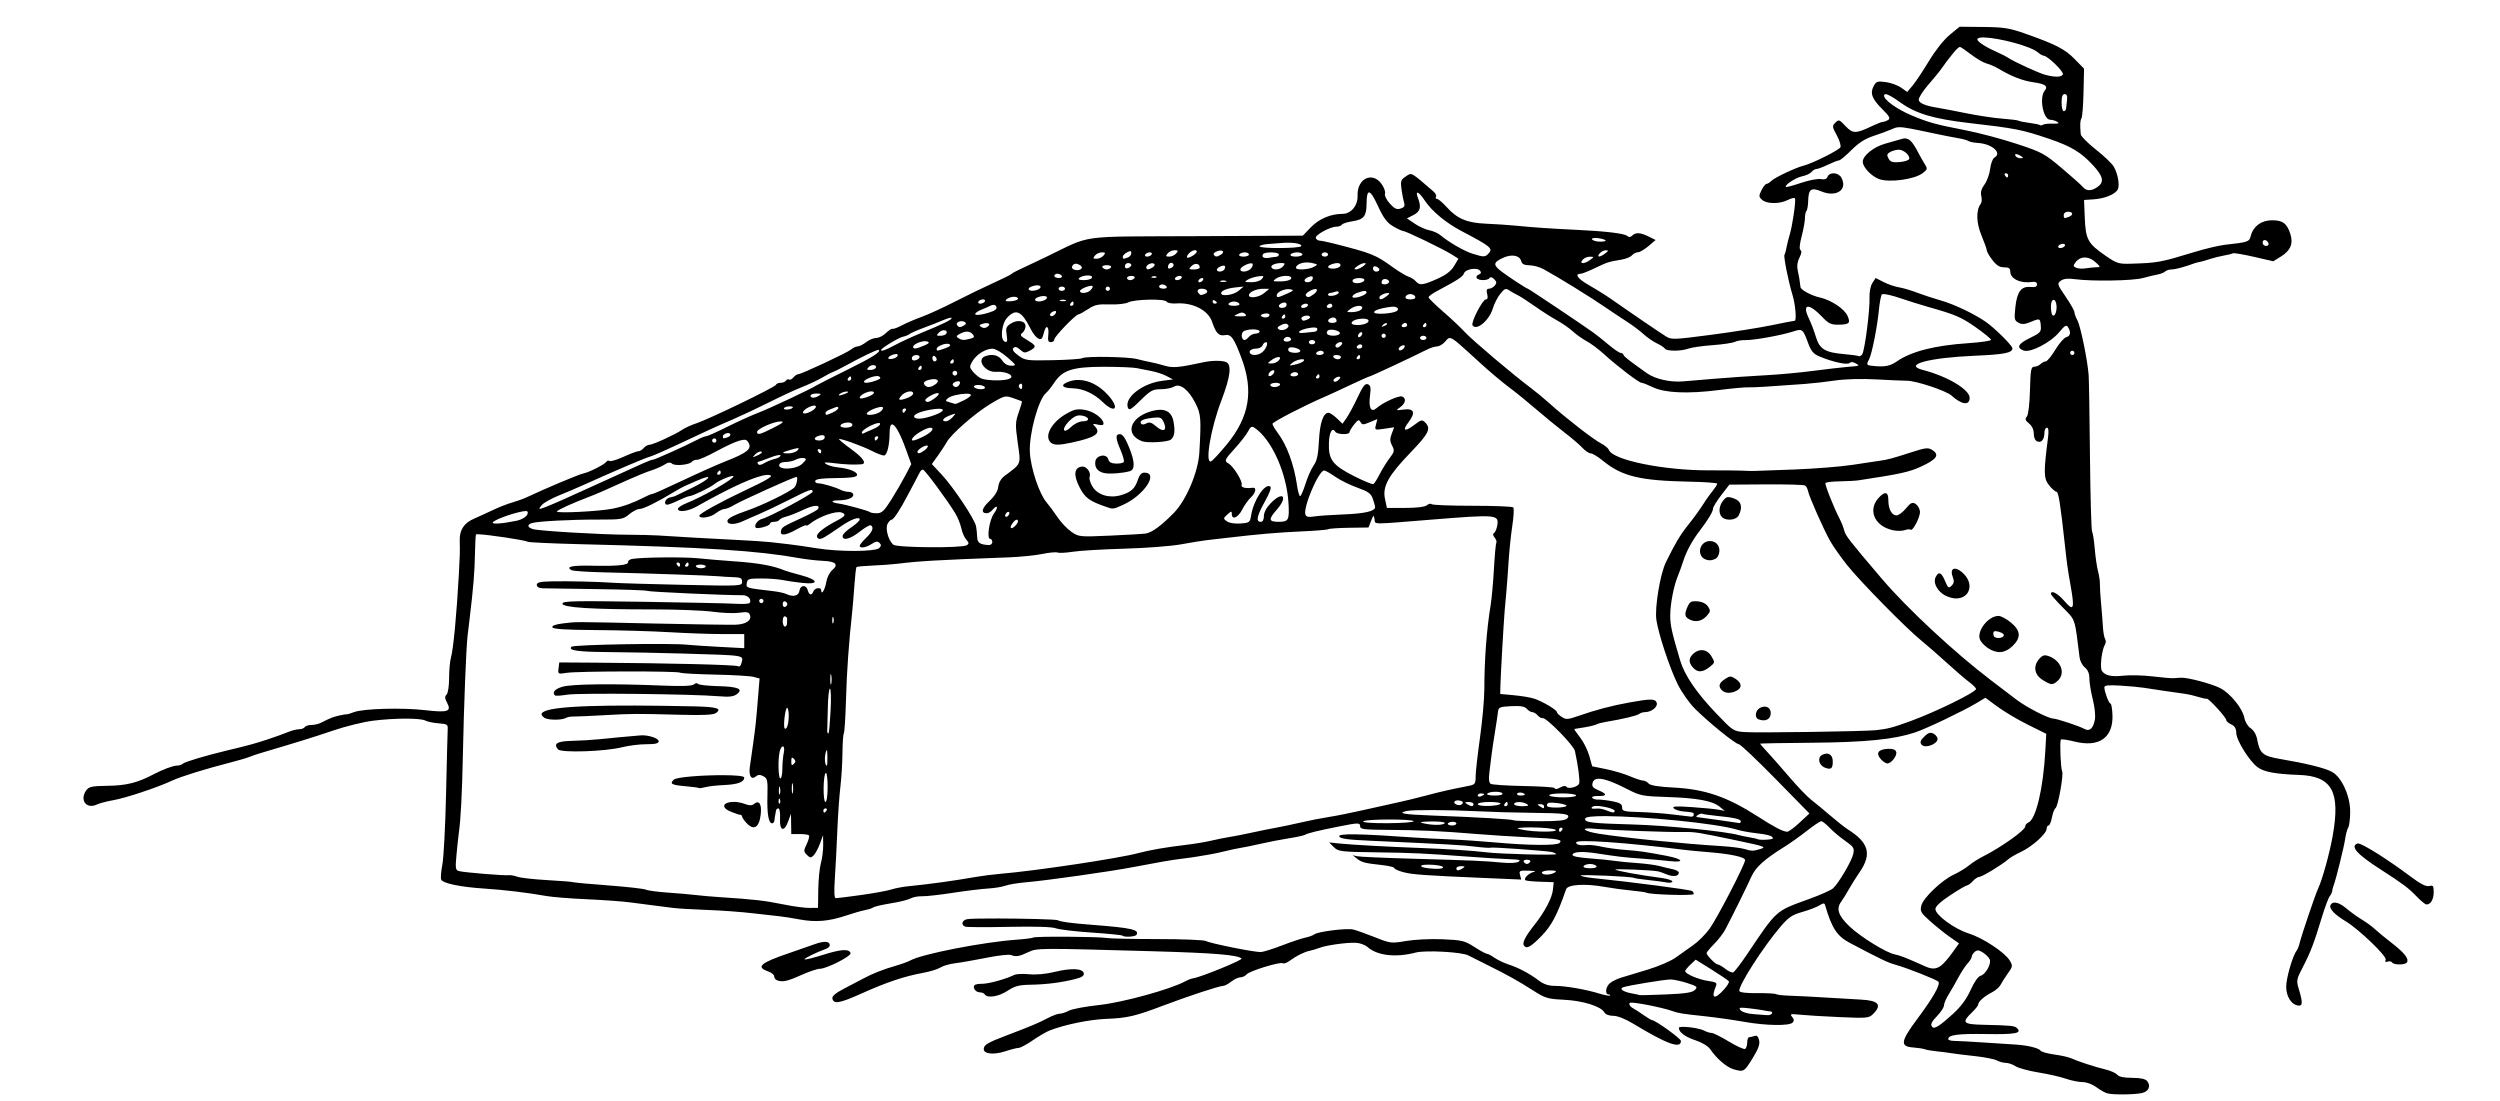 <?xml version="1.0" encoding="utf-8"?>

<svg xmlns="http://www.w3.org/2000/svg" version="1.1" viewBox="0 0 1169 515">











	<path d="m 916.318,12.5 -4.607,3.773 c -2.721,2.229 -6.704,7.248 -9.732,12.262 -2.82,4.668 -6.26,9.833 -7.645,11.479 l -2.518,2.992 -2.822,-2.01 c -1.553,-1.106 -4.786,-2.281 -7.184,-2.609 -3.92,-0.537 -4.495,-0.346 -5.691,1.889 -1.786,3.337 -0.771,6.002 4.129,10.854 3.243,3.211 3.795,4.231 2.67,4.943 -0.78,0.493 -1.896,0.904 -2.48,0.912 -0.584,0.008 -2.864,0.887 -5.066,1.951 -7.523,3.635 -9.036,3.635 -12.422,0.01 -2.854,-3.056 -3.163,-3.16 -4.725,-1.598 -1.562,1.562 -1.517,1.956 0.701,6.016 1.305,2.389 2.037,4.888 1.627,5.551 -0.865,1.399 -13.07,7.496 -16.961,8.473 -3.87,0.971 -13.742,5.619 -15.35,7.227 C 827.48,85.375 826.472,86 826.002,86 c -0.47,0 -1.515,1.324 -2.322,2.941 -1.324,2.653 -1.298,3.093 0.256,4.5 2.184,1.976 8.294,2.008 12.057,0.062 1.591,-0.823 3.086,-1.16 3.32,-0.75 0.55,0.963 -1.151,12.77 -2.449,17.004 -0.549,1.792 -1.216,4.46 -1.482,5.93 -0.266,1.469 -0.703,3.023 -0.969,3.453 -0.491,0.794 1.881,12.668 3.721,18.627 1.409,4.565 2.06,12.232 1.037,12.232 -0.468,0 -5.31,0.935 -10.76,2.076 -5.45,1.142 -18.204,3.16 -28.34,4.486 -17.624,2.306 -18.549,2.335 -21.166,0.674 -3.569,-2.265 -16.052,-10.747 -22.404,-15.223 -5.62,-3.96 -6.834,-4.736 -14.25,-9.109 -4.711,-2.778 -6.028,-4.904 -3.037,-4.904 0.602,0 3.613,-1.205 6.691,-2.678 5.825,-2.788 6.222,-2.915 12.311,-3.92 2.043,-0.337 4.236,-1.241 4.873,-2.008 0.637,-0.767 1.89,-1.413 2.785,-1.436 0.895,-0.022 3.125,-1.321 4.955,-2.887 l 3.328,-2.848 -3.232,-1.613 c -3.821,-1.906 -6.095,-2.039 -7.682,-0.453 -0.814,0.814 -1.541,0.847 -2.449,0.111 -1.412,-1.144 -10.279,-2.179 -24.293,-2.834 -11.297,-0.528 -19.195,-1.07 -27.5,-1.889 -3.575,-0.352 -9.89,-0.777 -14.033,-0.943 -8.938,-0.36 -13.543,-2.285 -18.441,-7.707 C 674.589,94.753 672.527,93 671.943,93 c -0.584,0 -0.794,-0.433 -0.467,-0.963 0.328,-0.53 -0.207,-1.656 -1.189,-2.502 -10.868,-9.359 -10.056,-8.917 -12.904,-7.051 -2.321,1.521 -2.556,2.191 -2.064,5.867 0.305,2.282 0.849,5.118 1.209,6.303 0.509,1.671 0.144,2.315 -1.627,2.877 -1.8,0.571 -2.87,0.066 -5.064,-2.391 -1.562,-1.748 -2.535,-3.762 -2.217,-4.592 0.312,-0.813 -0.405,-2.844 -1.594,-4.514 -4.297,-6.035 -11.518,-2.532 -11.219,5.441 0.173,4.61 -3.048,8.523 -7.014,8.523 -5.55,0 -11.033,2.327 -14.855,6.305 l -3.74,3.893 -49.848,0.236 c -56.549,0.269 -48.171,-0.895 -70.35,9.77 -5.775,2.777 -11.625,5.555 -13,6.172 -1.375,0.617 -2.725,1.392 -3,1.723 -0.275,0.331 -4.1,2.228 -8.5,4.217 -4.4,1.988 -12.5,5.919 -18,8.736 -5.5,2.817 -12.475,6.013 -15.5,7.104 -3.025,1.09 -7.155,2.862 -9.178,3.938 -2.023,1.075 -4.048,1.832 -4.5,1.682 -0.452,-0.151 -1.835,0.739 -3.072,1.977 -1.238,1.238 -3.263,2.259 -4.5,2.271 -1.238,0.012 -3.375,0.903 -4.75,1.979 -1.375,1.076 -3.14,1.966 -3.922,1.979 -0.782,0.012 -2.132,0.632 -3,1.377 C 396.306,164.876 374.673,175 373.195,175 c -0.522,0 -1.506,0.669 -2.186,1.488 -0.68,0.819 -1.605,1.262 -2.055,0.984 -0.45,-0.278 -1.1,-0.047 -1.445,0.512 -0.345,0.559 -1.465,1.016 -2.486,1.016 -1.022,0 -2.006,0.423 -2.189,0.941 -0.395,1.117 -31.559,16.18 -37.334,18.045 -2.2,0.711 -5.125,2.048 -6.5,2.973 C 315.532,203.292 305.233,208 303.596,208 c -0.743,0 -1.911,0.675 -2.596,1.5 -0.685,0.825 -1.811,1.5 -2.502,1.5 -0.691,0 -3.779,1.154 -6.863,2.566 -3.084,1.412 -6.033,2.305 -6.553,1.984 -0.519,-0.321 -1.198,-0.172 -1.508,0.33 -0.783,1.267 -8.074,4.984 -10.814,5.514 -1.974,0.381 -17.593,6.947 -26.26,11.039 -1.65,0.779 -4.8,1.922 -7,2.541 -2.2,0.619 -6.25,2.2 -9,3.516 -2.75,1.316 -6.693,3.118 -8.762,4.004 -4.73,2.026 -6.886,5.264 -6.773,10.174 0.132,5.788 0.122,6.159 -0.408,15.832 -1.021,18.624 -2.578,35.083 -3.68,38.926 -0.483,1.684 -0.877,6.011 -0.877,9.617 0,3.704 -0.513,7.07 -1.18,7.736 -0.906,0.906 -0.865,1.769 0.18,3.721 2.251,4.205 0.532,4.812 -10.131,3.578 C 188.07,330.828 169.888,331.331 165.5,333 c -1.65,0.628 -3.121,1.075 -3.268,0.994 -0.147,-0.08 -1.706,0.17 -3.467,0.557 -3.025,0.664 -3.931,1.022 -8.752,3.449 -1.093,0.55 -3.091,1 -4.441,1 -1.35,0 -2.732,0.45 -3.072,1 -0.34,0.55 -1.536,1 -2.658,1 -1.122,0 -3.458,0.597 -5.191,1.326 -1.733,0.729 -6.075,2.29 -9.65,3.469 -5.953,1.962 -8.866,2.755 -19,5.172 -9.631,2.297 -19.602,5.272 -20.449,6.102 -0.522,0.512 -1.805,0.932 -2.85,0.932 -1.757,0 -6.745,1.867 -10.979,4.109 -7.279,3.856 -12.682,5.221 -21.068,5.324 -7.585,0.093 -9.053,0.39 -10.293,2.086 -3.336,4.563 0.065,9.064 5.02,6.643 1.165,-0.569 4.594,-1.468 7.619,-1.996 5.81,-1.015 20.772,-5.998 27.5,-9.158 4.046,-1.9 15.598,-5.484 27.5,-8.531 3.575,-0.915 7.4,-2.042 8.5,-2.504 1.1,-0.462 3.575,-1.306 5.5,-1.875 17.07,-5.044 24.966,-7.498 33.908,-10.537 5.724,-1.946 14.036,-3.993 18.473,-4.549 10.168,-1.275 22.206,-1.304 24.533,-0.059 0.98,0.525 3.763,1.101 6.184,1.279 3.978,0.294 4.387,0.564 4.246,2.797 -0.086,1.359 -0.431,14.846 -0.768,29.971 -0.337,15.125 -1.111,30.066 -1.721,33.201 -0.61,3.135 -0.871,6.314 -0.582,7.066 0.682,1.777 8.93,3.506 20.227,4.236 9.307,0.602 20.317,1.923 29,3.482 2.75,0.494 11.3,1.175 19,1.514 7.7,0.339 16.925,1.015 20.5,1.504 3.575,0.489 8.525,1.135 11,1.436 2.475,0.301 6.3,0.789 8.5,1.084 2.2,0.295 9.4,0.73 16,0.965 6.6,0.235 16.275,0.939 21.5,1.564 5.225,0.625 10.85,1.257 12.5,1.406 1.65,0.149 5.86,0.812 9.355,1.471 7.522,1.417 13.762,0.895 21.844,-1.828 3.252,-1.096 7.117,-2.21 8.59,-2.477 1.473,-0.267 3.134,-0.769 3.691,-1.113 1.153,-0.713 3.328,-1.218 10.723,-2.494 2.862,-0.494 6.098,-1.376 7.191,-1.961 1.093,-0.585 3.477,-1.019 5.297,-0.963 1.82,0.056 8.259,-0.66 14.309,-1.594 6.05,-0.933 13.475,-1.842 16.5,-2.02 3.025,-0.178 6.68,-0.775 8.123,-1.328 1.443,-0.553 5.943,-1.285 10,-1.627 9.067,-0.764 39.167,-5.031 49.377,-6.998 11.734,-2.261 18.677,-3.457 23,-3.963 2.75,-0.322 6.238,-0.816 7.75,-1.096 1.512,-0.28 3.987,-0.699 5.5,-0.932 1.513,-0.233 4.775,-0.931 7.25,-1.551 2.475,-0.62 5.625,-1.289 7,-1.486 1.375,-0.197 5.65,-1.075 9.5,-1.951 3.85,-0.876 9.864,-2.037 13.365,-2.582 3.501,-0.545 6.816,-1.271 7.367,-1.611 1.224,-0.757 5.882,-1.897 15.768,-3.863 9.31,-1.852 10,-1.852 10,0.008 0,1.252 2.108,1.51 12.75,1.557 14.622,0.065 24.944,0.54 41.25,1.9 6.325,0.528 17.575,1.251 25,1.607 14.035,0.674 15.828,1.006 14.199,2.635 -1.254,1.254 -14.441,1.15 -29.699,-0.236 -6.6,-0.6 -16.275,-1.253 -21.5,-1.453 -5.225,-0.2 -12.875,-0.601 -17,-0.893 -25.316,-1.79 -35.275,-1.941 -34.807,-0.527 0.358,1.082 3.709,1.556 14.387,2.039 36.577,1.654 43.374,2.039 49.42,2.797 3.575,0.449 6.789,0.653 7.143,0.453 0.567,-0.321 23.599,1.296 28.078,1.971 0.947,0.143 2.063,0.601 2.48,1.018 0.69,0.69 -26.345,-0.006 -33.012,-0.85 -5.732,-0.725 -18.551,-1.56 -30.689,-2 -15.14,-0.549 -31.892,-1.48 -38,-2.113 l -4.5,-0.467 2.186,2.189 c 2.064,2.068 3.178,2.203 20,2.439 17.198,0.242 22.245,0.476 41.959,1.951 8.933,0.668 15.288,1.056 22.355,1.361 2.651,0.115 3.136,0.387 2,1.119 -0.825,0.532 -4.2,0.703 -7.5,0.383 -8.211,-0.797 -14.197,-1.057 -42,-1.834 -13.2,-0.369 -24.9,-0.891 -26,-1.16 l -2,-0.49 2,1.596 c 2.252,1.796 3.593,2.141 11.75,3.027 3.163,0.344 5.75,0.983 5.75,1.422 0,0.439 1.913,1.299 4.25,1.912 4.266,1.118 9.69,1.501 39.154,2.76 l 15.906,0.68 -0.562,-2.146 c -0.518,-1.982 -0.202,-2.135 4.096,-2.01 2.561,0.075 3.676,0.325 2.479,0.559 -2.309,0.45 -4.97,2.989 -4.072,3.887 0.294,0.294 3.395,0.621 6.893,0.727 L 726.5,412.5 l -0.346,3.484 c -0.382,3.856 -3.814,10.394 -8.67,16.516 -4.091,5.157 -5.729,8.295 -4.971,9.521 1.185,1.918 3.123,0.909 8.215,-4.271 4.753,-4.836 7.473,-9.987 11.584,-21.945 0.76,-2.21 8.79,-2.732 17.688,-1.148 3.575,0.636 9.361,1.429 12.859,1.76 3.498,0.331 6.653,0.782 7.01,1.002 1.478,0.914 22.131,1.501 22.131,0.629 0,-0.51 -0.349,-1.145 -0.775,-1.408 -1.06,-0.655 -28.808,-4.277 -46.611,-6.084 -2.688,-0.273 -5.163,-0.785 -5.5,-1.139 -0.611,-0.642 23.822,0.426 24.893,1.088 0.311,0.192 3.249,0.629 6.529,0.973 3.281,0.343 7.202,0.861 8.715,1.152 1.512,0.291 2.75,0.087 2.75,-0.455 0,-0.542 -2.362,-1.291 -5.25,-1.664 -9.365,-1.21 -20.861,-3.289 -21.449,-3.877 -0.508,-0.508 17.283,0.222 20.096,0.824 0.607,0.13 2.418,0.773 4.025,1.43 3.067,1.253 5.578,0.878 5.578,-0.836 0,-0.557 -1.238,-1.269 -2.75,-1.582 -1.512,-0.313 -4.325,-0.988 -6.25,-1.5 -1.925,-0.512 -6.65,-1.144 -10.5,-1.404 -3.85,-0.26 -8.575,-0.722 -10.5,-1.027 -1.925,-0.305 -7.231,-0.833 -11.791,-1.174 -5.457,-0.407 -8.164,-1.002 -7.918,-1.74 0.474,-1.425 4.692,-1.617 11.709,-0.529 9.601,1.488 12.313,1.805 20.5,2.385 4.4,0.312 10.426,0.842 13.391,1.178 7.202,0.815 6.002,-1.022 -1.611,-2.467 -9.934,-1.885 -12.589,-2.267 -19.279,-2.77 -3.575,-0.268 -8.525,-0.939 -11,-1.49 -2.475,-0.551 -5.4,-0.914 -6.5,-0.807 -3.501,0.341 -5.5,-0.09 -5.5,-1.186 0,-1.594 23.253,0.003 51,3.502 1.925,0.243 6.65,0.69 10.5,0.996 10.811,0.859 17.5,2.302 17.5,3.773 0,1.93 -13.112,27.272 -16.59,32.064 -1.888,2.601 -5.34,6.057 -7.672,7.68 -2.332,1.623 -6.038,4.25 -8.238,5.836 -2.2,1.586 -8.05,4.102 -13,5.592 -4.95,1.49 -10.575,3.194 -12.5,3.787 -1.925,0.593 -4.287,1.767 -5.25,2.609 -1.973,1.727 -2.364,5.223 -0.584,5.223 0.642,0 0.943,0.225 0.67,0.498 -0.273,0.273 -2.485,-0.121 -4.916,-0.875 C 741.586,462.658 732.069,461 727.123,461 c -2.942,0 -5.239,-0.742 -7.439,-2.4 -4.471,-3.371 -9.51,-6.064 -14.184,-7.58 -2.2,-0.714 -5.194,-2.135 -6.654,-3.158 C 697.386,446.838 695.786,446 695.291,446 c -0.495,0 -3.126,-1.434 -5.846,-3.188 -4.521,-2.914 -5.793,-3.225 -14.814,-3.621 -5.457,-0.239 -13.084,0.117 -17.061,0.797 -7.011,1.199 -7.379,1.157 -14.631,-1.727 -4.091,-1.627 -8.65,-3.254 -10.131,-3.615 -3.04,-0.741 -16.582,0.938 -18.23,2.26 -0.592,0.475 -2.518,1.171 -4.279,1.547 -1.761,0.376 -6.652,2.013 -10.869,3.637 -4.217,1.624 -8.626,3.01 -9.799,3.082 -2.785,0.17 -23.648,-4.009 -25.771,-5.162 -0.902,-0.49 -11.027,-0.894 -22.5,-0.898 -11.473,-0.004 -22.209,-0.231 -23.859,-0.506 -4.029,-0.67 -33.296,-0.85 -34.33,-0.211 -0.45,0.278 -3.935,0.728 -7.744,0.998 -15.801,1.122 -44.422,6.719 -49.814,9.74 -1.039,0.582 -4.189,1.717 -7,2.523 -5.684,1.631 -10.599,3.586 -15.111,6.006 -1.65,0.885 -5.609,2.959 -8.797,4.611 -3.905,2.023 -5.696,3.526 -5.488,4.604 0.542,2.815 3.311,2.331 13.916,-2.436 11.512,-5.174 19.862,-7.964 28.568,-9.543 3.19,-0.579 6.81,-1.701 8.043,-2.494 1.233,-0.793 4.383,-1.695 7,-2.008 2.617,-0.312 9.185,-1.462 14.598,-2.555 5.412,-1.092 10.587,-1.657 11.5,-1.256 2.121,0.933 3.824,0.636 8.16,-1.424 3.93,-1.867 4.538,-1.87 58.5,-0.34 28.513,0.808 39.363,1.709 41.061,3.406 0.658,0.658 -19.273,8.789 -22.561,9.205 -0.825,0.104 -2.567,0.768 -3.871,1.477 -6.838,3.716 -29.189,9.863 -40.129,11.035 -6.325,0.678 -12.694,1.866 -14.154,2.643 -1.46,0.776 -3.397,1.412 -4.303,1.412 -0.906,0 -3.312,0.872 -5.346,1.939 -4.542,2.383 -8.257,3.953 -19.197,8.105 -9.341,3.545 -11,4.534 -11,6.559 0,2.245 4.71,2.722 9.949,1.008 2.709,-0.886 5.58,-1.611 6.377,-1.611 0.797,0 3.762,-1.591 6.588,-3.535 2.826,-1.944 6.365,-4.012 7.863,-4.594 7.139,-2.775 18.549,-5.118 26.475,-5.439 10.069,-0.408 13.485,-1.215 27.248,-6.428 C 556.009,465.645 570.178,461 571.963,461 c 0.672,0 2.365,-0.9 3.764,-2 1.398,-1.1 3.327,-2 4.285,-2 0.958,0 2.249,-0.61 2.867,-1.355 1.342,-1.617 15.682,-6.035 16.98,-5.232 0.498,0.308 1.971,-0.232 3.273,-1.201 3.051,-2.271 6.838,-4.149 9.367,-4.643 1.1,-0.215 3.125,-0.825 4.5,-1.355 3.171,-1.223 12.46,-2.528 16.91,-2.377 1.875,0.064 4.35,0.948 5.5,1.965 4.594,4.064 13.244,5.063 22.59,2.611 4.502,-1.181 21.473,-0.267 24.535,1.322 1.08,0.561 5.31,2.682 9.398,4.713 9.364,4.652 14.069,7.286 21.338,11.943 5.225,3.348 6.551,3.736 14,4.09 8.792,0.417 17.339,3.073 18.906,5.873 0.562,1.003 2.195,1.646 4.182,1.646 1.974,0 5.601,1.418 9.199,3.598 C 779.464,488.229 786,490.608 786,486.766 786,485.638 774.012,477 772.447,477 c -0.319,0 -2.013,-1.013 -3.764,-2.252 -1.751,-1.239 -4.007,-2.701 -5.012,-3.25 -1.544,-0.843 -2.311,-2.246 -1.422,-2.598 1.311,-0.518 14.894,2.143 19.75,3.869 2.911,1.035 4.597,1.307 14.5,2.35 5.5,0.579 14.05,1.78 19,2.668 10.153,1.821 21.108,2.005 22.732,0.381 0.778,-0.778 0.717,-1.525 -0.217,-2.65 -1.158,-1.395 -0.766,-1.509 3.592,-1.049 2.691,0.284 11.036,0.79 18.545,1.123 12.957,0.575 13.759,0.497 15.75,-1.494 4.263,-4.263 2.516,-6.274 -5.811,-6.693 -3.075,-0.155 -10.542,-0.593 -16.592,-0.973 -6.05,-0.38 -13.475,-0.757 -16.5,-0.838 -3.025,-0.081 -5.95,-0.407 -6.5,-0.725 -0.55,-0.318 -4.544,-0.53 -8.877,-0.473 -4.718,0.062 -8.042,-0.321 -8.285,-0.955 -0.791,-2.061 10.971,-20.478 19.271,-30.176 3.724,-4.351 5.444,-5.509 10.186,-6.854 3.138,-0.89 6.725,-2.261 7.973,-3.049 1.801,-1.137 2.345,-1.169 2.641,-0.148 3.103,10.726 5.571,14.512 11.498,17.646 14.532,7.684 17.872,9.28 21.496,10.271 5.075,1.388 18.801,6.794 19.928,7.85 1.222,1.146 -2.26,7.351 -9.779,17.424 -7.815,10.468 -8.194,12.941 -2.051,13.379 2.2,0.157 4.675,0.536 5.5,0.844 0.825,0.308 3.3,0.739 5.5,0.957 2.2,0.218 5.35,0.62 7,0.895 1.65,0.274 6.62,0.887 11.045,1.363 4.425,0.476 9.007,1.382 10.184,2.012 1.177,0.63 3.085,1.145 4.24,1.145 1.156,0 3.174,0.703 4.486,1.562 1.312,0.86 6.134,2.172 10.715,2.916 4.581,0.744 10.355,2.058 12.83,2.922 2.475,0.864 5.992,1.578 7.816,1.586 1.93,0.008 4.648,1.017 6.5,2.412 1.751,1.319 4.084,2.616 5.184,2.883 2.848,0.692 12.46,0.597 15.988,-0.158 3.271,-0.7 4.417,-3.329 2.473,-5.672 C 1003.163,504.49 1000.811,504 997,504 c -3.777,0 -6.165,-0.493 -6.945,-1.434 -0.654,-0.788 -3.071,-1.884 -5.371,-2.436 -4.96,-1.19 -13.356,-3.923 -16.227,-5.281 -1.124,-0.532 -4.654,-1.321 -7.846,-1.754 -3.191,-0.433 -6.097,-1.251 -6.457,-1.816 -0.769,-1.208 -6.008,-2.485 -11.654,-2.84 -2.2,-0.138 -8.95,-0.577 -15,-0.977 -6.05,-0.399 -12.238,-0.731 -13.75,-0.738 -1.512,-0.007 -2.75,-0.38 -2.75,-0.832 0,-1.99 4.438,-2.585 17.771,-2.375 13.772,0.216 16.787,-0.36 14.395,-2.752 -1.121,-1.121 -2.743,-1.282 -15.916,-1.58 -9.339,-0.211 -10.102,-1.037 -5.25,-5.686 1.65,-1.581 3,-3.271 3,-3.758 0,-1.358 2.877,-3.932 6.344,-5.672 1.72,-0.864 3.585,-2.48 4.143,-3.592 0.558,-1.111 2.096,-3.529 3.42,-5.373 2.264,-3.155 2.313,-3.508 0.838,-5.979 -2.267,-3.797 -12.546,-10.563 -19.25,-12.672 C 913.854,434.367 905,427.858 905,425.066 c 0,-1.229 2.428,-3.486 6.967,-6.477 3.832,-2.525 7.363,-4.59 7.846,-4.59 0.482,0 1.692,-0.9 2.688,-2 0.995,-1.1 2.377,-2 3.068,-2 1.302,0 10.759,-5.754 13.475,-8.197 0.848,-0.763 3.548,-2.332 6,-3.486 C 950.276,395.853 957,389.807 957,387.566 957,386.704 957.4,386 957.889,386 c 0.489,0 1.205,-1.687 1.592,-3.748 0.387,-2.061 1.138,-4.016 1.668,-4.344 1.196,-0.739 3.923,-15.983 3.098,-17.318 -0.654,-1.058 -1.178,-13.687 -0.611,-14.73 0.191,-0.352 3.08,0.047 6.42,0.889 11.48,2.892 18.165,-1.82 17.73,-12.498 C 987.668,331.363 987.261,329 986.883,329 986.119,329 984,323.426 984,321.416 c 0,-0.975 1.84,-1.171 7.641,-0.814 4.203,0.258 9.04,0.705 10.75,0.992 3.017,0.507 14.545,2.202 19.609,2.885 1.375,0.185 4.014,0.813 5.863,1.393 1.849,0.58 3.649,0.958 4,0.842 0.863,-0.287 9.137,8.758 9.137,9.988 0,0.538 1.051,1.456 2.334,2.041 1.645,0.75 2.33,1.902 2.34,3.91 0.01,3.478 6.228,13.43 10.125,16.205 2.994,2.132 8.409,3.118 19.201,3.496 15.495,0.543 19.48,7.794 15.744,28.646 -1.484,8.281 -4.867,20.473 -6.799,24.5 -1.224,2.551 -7.878,22.195 -8.639,25.5 -0.316,1.375 -0.968,2.999 -1.447,3.609 -1.819,2.315 -4.859,12.872 -4.838,16.797 0.025,4.531 2.356,8.262 5.479,8.77 2.296,0.373 2.375,-1.204 0.395,-7.793 -1.162,-3.867 -1.047,-4.482 1.906,-10.156 3.587,-6.892 5.244,-11.225 8.879,-23.227 1.416,-4.675 3.072,-9.123 3.682,-9.885 0.609,-0.762 1.14,-1.887 1.18,-2.5 0.04,-0.613 0.344,-1.79 0.676,-2.615 1.042,-2.589 4.935,-18.343 5.408,-21.889 0.249,-1.864 0.885,-4.196 1.414,-5.184 0.529,-0.988 0.934,-4.413 0.902,-7.611 -0.074,-7.423 -4.03,-15.947 -8.547,-18.416 -3.249,-1.776 -11.835,-3.905 -24.238,-6.01 -8.084,-1.372 -9.494,-2.571 -10.685,-9.092 -0.415,-2.272 -1.584,-4.299 -3.027,-5.244 -1.341,-0.879 -2.617,-2.966 -2.973,-4.861 -0.825,-4.396 -6.449,-11.372 -11.178,-13.865 -3.908,-2.06 -15.443,-5.131 -18.543,-4.938 -0.963,0.06 -2.538,0.166 -3.5,0.234 -0.963,0.069 -5.35,-0.312 -9.75,-0.846 -4.4,-0.534 -10.579,-0.68 -13.73,-0.324 -5.434,0.613 -8.471,-0.077 -9.91,-2.25 -1.055,-1.594 -0.057,-9.997 1.479,-12.455 0.43,-0.688 0.427,-1.812 -0.004,-2.5 -0.431,-0.688 -0.891,-3.275 -1.021,-5.75 -0.131,-2.475 -0.52,-7.425 -0.863,-11 -0.343,-3.575 -0.583,-7.575 -0.535,-8.891 0.048,-1.315 -0.348,-4.015 -0.879,-6 -0.531,-1.985 -1.217,-6.707 -1.525,-10.494 -0.308,-3.787 -0.863,-7.378 -1.234,-7.979 -0.371,-0.601 -0.823,-16.403 -1.004,-35.115 -0.181,-18.712 -0.458,-35.821 -0.615,-38.021 -0.495,-6.912 -3.755,-22.884 -5.236,-25.654 C 970.639,148.386 970,146.64 970,145.967 c 0,-0.673 -1.856,-3.944 -4.125,-7.268 -3.938,-5.769 -4.04,-6.106 -2.25,-7.424 1.311,-0.966 3.288,-1.188 6.578,-0.74 8,1.089 27.063,0.778 31.797,-0.52 2.475,-0.678 5.625,-1.436 7,-1.684 1.375,-0.248 2.927,-0.875 3.449,-1.393 0.522,-0.517 1.841,-0.939 2.93,-0.939 1.743,0 6.013,-1.139 10.621,-2.834 0.825,-0.303 1.95,-0.602 2.5,-0.662 0.55,-0.06 2.575,-0.633 4.5,-1.273 1.925,-0.641 5.037,-1.425 6.916,-1.742 1.879,-0.317 3.751,-0.782 4.16,-1.035 0.409,-0.253 4.83,0.481 9.824,1.631 l 9.08,2.092 3.582,-2.215 c 4.501,-2.782 5.875,-6.104 4.387,-10.613 -1.638,-4.965 -3.504,-6.348 -8.566,-6.348 -5.002,0 -8.797,2.819 -9.943,7.387 -0.676,2.693 -1.233,2.882 -12.016,4.074 -2.792,0.309 -9.317,1.859 -14.5,3.443 -15.691,4.796 -17,5.035 -29.553,5.412 -5.631,0.169 -6.589,-0.133 -11.787,-3.713 -8.271,-5.697 -9.325,-7.604 -9.736,-17.619 L 974.5,93.5 979,93.209 c 5.462,-0.353 10.682,-2.627 11.422,-4.977 0.709,-2.252 -0.149,-6.82 -1.898,-10.117 C 987.76,76.677 983.978,73.025 980.119,70 c -3.859,-3.025 -7.085,-6.287 -7.168,-7.25 -0.388,-4.481 -0.297,-6.38 0.352,-7.43 0.386,-0.625 0.813,-6.106 0.949,-12.178 L 974.5,32.104 970.1,27.609 C 965.524,22.937 961.317,20.773 947,15.725 939.652,13.134 936.996,12.712 927.408,12.613 Z m 11.609,5.023 c 6.715,0.205 21.596,3.962 25.15,7.088 0.868,0.764 1.993,1.402 2.5,1.418 1.926,0.062 9.722,7.676 9.021,8.811 -0.795,1.287 -3.561,1.35 -8.1,0.186 -3.061,-0.786 -14.787,-6.158 -17.5,-8.018 -0.825,-0.566 -3.075,-1.714 -5,-2.551 -5.102,-2.217 -9.244,-4.845 -9.381,-5.953 -0.074,-0.598 0.716,-0.902 2.08,-0.973 0.369,-0.019 0.781,-0.021 1.229,-0.008 z m -11.441,4.412 c 0.307,0.004 2.653,1.606 5.213,3.561 2.56,1.955 5.813,3.843 7.229,4.195 1.415,0.352 3.922,1.446 5.572,2.43 6.041,3.603 11.371,5.673 16.375,6.361 5.46,0.751 6.936,1.835 5.256,3.859 -2.711,3.267 -0.743,13.645 2.594,13.674 0.976,0.008 2.45,0.446 3.275,0.973 1.1,0.702 0.541,0.922 -2.094,0.828 -1.976,-0.071 -4.05,0.154 -4.609,0.5 -0.56,0.346 -1.224,0.423 -1.477,0.17 -0.253,-0.253 -2.405,-0.703 -4.783,-1.002 -2.378,-0.299 -4.671,-0.758 -5.094,-1.02 -0.423,-0.261 -3.845,-0.7 -7.605,-0.975 C 932.577,55.215 925,54.08 919.5,52.969 c -5.5,-1.112 -11.35,-2.232 -13,-2.492 -5.965,-0.94 -9.006,-2.151 -9.305,-3.703 -0.168,-0.871 1.76,-3.988 4.285,-6.928 2.525,-2.94 4.912,-5.795 5.305,-6.346 5.576,-7.814 8.732,-11.576 9.701,-11.564 z M 965.439,44 c 0.983,0 1.338,0.872 1.115,2.75 -0.179,1.512 -0.379,3.312 -0.441,4 C 966.051,51.438 965.55,52 965,52 c -0.55,0 -1,-1.8 -1,-4 0,-2.815 0.426,-4 1.439,-4 z m -83.74,0.033 c 1.045,0.004 3.302,1.289 7.045,3.969 7.211,5.163 15.536,7.629 32.256,9.549 21.341,2.45 24.69,3.112 37.15,7.354 10.374,3.531 14.949,6.293 20.6,12.434 4.765,5.178 5.295,7.817 2.027,10.105 -2.844,1.992 -5.184,1.978 -6.859,-0.041 -0.73,-0.879 -5.174,-4.844 -9.875,-8.811 C 956.004,71.809 954.753,71.136 942.998,67.264 936.124,64.999 925.55,62.18 919.5,60.998 904.706,58.108 901.677,57.27 893.5,53.799 887.008,51.043 881,46.724 881,44.812 c 0,-0.517 0.224,-0.781 0.699,-0.779 z m 6.375,15.447 c 2.321,-0.039 6.328,0.806 16.926,3.053 3.575,0.758 8.3,1.682 10.5,2.053 2.2,0.371 4.45,0.986 5,1.367 0.55,0.381 2.504,0.783 4.344,0.893 6.664,0.399 11.536,4.724 7.725,6.857 -0.788,0.441 -1.675,2.809 -1.971,5.264 -0.296,2.454 -1.491,5.75 -2.656,7.326 -1.466,1.983 -1.923,3.641 -1.486,5.383 0.347,1.384 0.224,3.035 -0.273,3.67 -2.249,2.871 -2.103,8.904 0.359,14.754 1.352,3.212 2.459,6.334 2.459,6.938 0,0.603 1.179,2.641 2.619,4.529 1.915,2.511 3.393,3.434 5.5,3.434 2.203,0 2.881,0.465 2.881,1.977 0,3.458 4.899,5.716 10.5,4.838 1.251,-0.196 2,0.248 2,1.186 0,1.072 -0.871,1.412 -3.047,1.195 -4.332,-0.432 -6.321,2.244 -7.082,9.525 -0.574,5.495 -0.435,6.175 1.475,7.197 1.633,0.874 2.938,0.782 5.785,-0.408 4.249,-1.775 4.391,-1.71 4.664,2.119 0.182,2.544 -0.389,3.156 -5,5.371 -5.628,2.703 -6.594,4.578 -3.045,5.908 3.141,1.178 12.628,-3.726 16.674,-8.619 2.576,-3.116 3.303,-3.523 4.09,-2.289 1.488,2.334 1.161,4.141 -0.846,4.666 -1.008,0.264 -3.314,2.921 -5.123,5.906 -1.809,2.985 -3.819,5.428 -4.467,5.428 -0.648,0 -1.735,0.557 -2.416,1.238 -0.681,0.681 -2.01,1.244 -2.951,1.25 -1.493,0.01 -1.747,1.41 -1.996,10.953 -0.171,6.531 -0.763,11.513 -1.469,12.363 -0.941,1.134 -0.728,1.791 1.037,3.221 1.393,1.128 2.217,2.904 2.217,4.777 0,1.864 0.626,3.225 1.67,3.625 1.938,0.744 3.293,-0.964 3.314,-4.178 0.008,-1.238 0.524,-2.25 1.145,-2.25 0.766,0 0.931,1.526 0.514,4.75 -2.093,16.185 -2.033,18.955 0.471,22.121 1.313,1.66 2.876,3.044 3.475,3.074 0.975,0.05 1.824,5.402 3.973,25.055 0.983,8.991 1.286,11.139 2.684,19 1.926,10.832 1.4,12.111 -2.91,7.076 C 962.228,277.448 959,275.738 959,277.721 c 0,0.397 2.51,3.257 5.576,6.355 6.038,6.102 5.503,4.51 7.842,23.377 0.201,1.625 1.316,3.722 2.475,4.66 1.419,1.149 2.107,2.855 2.107,5.217 0,1.93 0.714,6.298 1.588,9.709 0.891,3.479 1.32,7.641 0.975,9.48 -0.774,4.126 -2.482,5.666 -4.83,4.352 -2.312,-1.294 -12.879,-4.814 -14.545,-4.846 -2.408,-0.045 -12.63,-5.298 -17.387,-8.934 C 940.216,325.116 934.846,321.025 930.869,318 913.88,305.077 891.851,284.585 879.994,270.672 864.683,252.706 862.922,250.445 862.332,248 c -0.332,-1.375 -1.196,-3.625 -1.92,-5 -2.762,-5.244 -7.237,-16.474 -6.828,-17.135 0.235,-0.38 3.237,-0.735 6.672,-0.789 3.435,-0.054 7.369,-0.267 8.744,-0.475 19.628,-2.962 23.765,-3.874 29.4,-6.482 7.193,-3.329 8.627,-5.4 5.264,-7.604 -2.06,-1.35 -3.014,-1.251 -10.219,1.068 -8.847,2.848 -10.814,3.375 -14.445,3.859 -1.375,0.184 -7,1.032 -12.5,1.885 -5.5,0.853 -17.875,1.848 -27.5,2.213 -21.001,0.795 -19.67,0.765 -24,0.541 -1.925,-0.1 -9.125,-0.167 -16,-0.15 -21.089,0.05 -44.864,-4.81 -46.68,-9.541 -0.309,-0.805 -1.971,-2.185 -3.691,-3.064 -3.492,-1.785 -16.59,-11.945 -23.889,-18.531 -2.618,-2.363 -6.577,-5.645 -8.797,-7.295 -8.119,-6.036 -27.539,-22.468 -30.943,-26.182 -1.925,-2.1 -6.537,-6.445 -10.25,-9.656 -3.713,-3.211 -6.75,-6.205 -6.75,-6.65 0,-0.446 1.688,-1.71 3.75,-2.811 10.028,-5.349 12.291,-6.826 12.783,-8.342 0.654,-2.018 6.13,-2.971 7.512,-1.307 0.707,0.852 0.534,1.396 -0.582,1.824 -0.874,0.335 -1.309,1.061 -0.967,1.615 0.807,1.306 5.201,1.306 6.008,0 0.385,-0.623 1.209,-0.422 2.158,0.527 1.225,1.225 1.289,1.833 0.314,3.008 -0.672,0.81 -1.89,1.473 -2.707,1.473 -1.086,0 -1.318,0.673 -0.859,2.5 0.422,1.681 0.213,2.503 -0.641,2.51 -1.512,0.012 -7.041,10.74 -6.221,12.068 1.748,2.828 7.802,-2.177 9.504,-7.857 0.66,-2.201 2.237,-5.289 3.506,-6.861 1.986,-2.461 2.561,-2.685 4.125,-1.607 0.999,0.689 2.716,1.659 3.816,2.156 1.1,0.497 4.7,2.815 8,5.15 3.3,2.335 8.025,5.357 10.5,6.715 2.475,1.358 5.85,3.702 7.5,5.209 1.65,1.507 4.575,3.58 6.5,4.607 1.925,1.028 5.525,3.719 8,5.98 6.141,5.61 16.404,13.43 17.625,13.43 0.55,0 2.92,0.927 5.266,2.061 5.576,2.694 16.319,3.168 30.609,1.35 6.05,-0.77 12.35,-1.356 14,-1.305 2.739,0.085 8.441,-0.255 26.408,-1.572 3.524,-0.258 9.925,-0.985 14.225,-1.613 4.677,-0.684 12.347,-0.892 19.092,-0.518 6.201,0.344 12.692,0.624 14.424,0.621 4.254,-0.008 18.369,4.676 20.852,6.92 4.82,4.356 8.5,4.819 8.5,1.07 0,-3.868 -10.395,-10.058 -21.877,-13.027 -9.381,-2.426 2.699,-5.721 24.377,-6.65 13.704,-0.587 17.5,-1.339 17.5,-3.461 0,-1.284 -8.344,-9.559 -12.555,-12.451 -5.523,-3.793 -14.842,-8.215 -20.945,-9.938 -3.3,-0.931 -8.309,-2.577 -11.133,-3.658 -2.823,-1.081 -6.639,-2.202 -8.479,-2.492 -1.839,-0.29 -5.03,-1.387 -7.09,-2.438 l -3.744,-1.912 -1.514,2.312 c -0.867,1.324 -1.445,4.21 -1.352,6.756 0.22,6.003 -2.258,25.14 -3.455,26.684 -0.528,0.681 -1.29,1.036 -1.693,0.787 -0.403,-0.249 -3.505,-0.685 -6.893,-0.967 -8.718,-0.726 -11.357,-2.358 -13.041,-8.061 -0.764,-2.589 -2.243,-6.474 -3.287,-8.635 -3.353,-6.939 -0.082,-7.325 6.191,-0.73 3.053,3.209 4.173,3.739 7.791,3.689 4.952,-0.068 5.632,-0.773 4.066,-4.209 -1.483,-3.254 -7.64,-7.326 -12.846,-8.496 -4.08,-0.917 -8.952,-3.533 -9.107,-4.891 -0.364,-3.179 -0.69,-5.146 -1.293,-7.789 -0.456,-2 -0.178,-4.067 0.805,-5.961 0.95,-1.832 1.136,-3.128 0.506,-3.518 -0.644,-0.398 -0.454,-2.702 0.535,-6.498 0.843,-3.235 1.531,-7.061 1.531,-8.504 0,-1.443 0.317,-2.94 0.705,-3.328 0.388,-0.388 0.75,-2.49 0.805,-4.672 0.139,-5.535 1.374,-6.449 6.062,-4.49 7.085,2.96 12.519,-0.693 9.479,-6.373 -1.335,-2.494 -5.563,-2.809 -6.457,-0.48 -0.425,1.107 -1.421,1.462 -3.174,1.127 -1.406,-0.269 -5.563,0.53 -9.238,1.775 -3.675,1.246 -6.859,2.101 -7.074,1.9 -0.866,-0.808 4.598,-4.391 7.607,-4.988 1.768,-0.351 3.734,-1.266 4.371,-2.033 C 847.723,79.627 848.781,79 849.436,79 c 0.654,0 3.051,-0.9 5.328,-2 2.277,-1.1 4.594,-2 5.15,-2 0.556,0 3.166,-2.165 5.799,-4.811 3.37,-3.386 6.415,-5.341 10.287,-6.602 3.025,-0.985 6.921,-2.422 8.658,-3.193 1.238,-0.549 2.023,-0.891 3.416,-0.914 z m 2.666,5.238 c -0.489,0.002 -1.007,0.097 -1.572,0.273 -1.467,0.457 -4.875,1.434 -7.572,2.17 -5.439,1.484 -10.613,5.641 -10.564,8.488 0.043,2.522 3.835,6.596 7.473,8.031 4.659,1.838 16.602,0.263 20.51,-2.705 2.292,-1.741 2.373,-2.067 1.035,-4.182 -0.798,-1.262 -2.24,-3.811 -3.203,-5.664 -2.42,-4.655 -3.987,-6.418 -6.105,-6.412 z M 887.863,70 c 2.33,0 5.392,2.736 4.857,4.34 -0.203,0.609 -2.218,1.264 -4.475,1.453 -3.308,0.277 -4.313,-0.05 -5.188,-1.684 -0.886,-1.655 -0.727,-2.217 0.863,-3.068 C 884.993,70.468 886.766,70 887.863,70 Z m 54.859,2.051 c 0.478,0 1.298,0.316 2.277,0.949 1.293,0.835 1.266,0.971 -0.191,0.984 C 943.879,73.993 942.84,73.55 942.5,73 c -0.391,-0.633 -0.255,-0.949 0.223,-0.949 z M 937.941,81 C 938.524,81 939,81.45 939,82 c 0,0.55 -0.199,1 -0.441,1 -0.243,0 -0.719,-0.45 -1.059,-1 -0.34,-0.55 -0.141,-1 0.441,-1 z m -297.68,8.982 c 0.844,0.137 2.144,2.191 3.986,6.18 2.677,5.795 4.275,7.948 7.156,9.648 2.04,1.204 4.136,2.189 4.656,2.189 1.234,0 18.496,8.321 22.672,10.93 l 3.23,2.018 -2.006,3.402 c -1.406,2.382 -3.759,4.186 -7.857,6.025 -6.708,3.011 -8.376,3.203 -10.068,1.164 -0.667,-0.804 -2.176,-1.768 -3.355,-2.143 -1.179,-0.374 -4.405,-2.305 -7.166,-4.289 -8.478,-6.093 -9.765,-6.609 -28.01,-11.264 -2.75,-0.702 -5.636,-1.292 -6.414,-1.311 -0.778,-0.019 -1.594,-0.573 -1.814,-1.23 -0.461,-1.375 6.671,-5.303 9.629,-5.303 1.089,0 2.244,-0.423 2.564,-0.941 0.32,-0.518 2.608,-1.248 5.086,-1.619 5.128,-0.769 6.442,-2.418 6.465,-8.123 0.015,-3.688 0.402,-5.471 1.246,-5.334 z m 22.549,0.104 c 0.557,-0.005 1.848,1.311 3.49,3.793 3.169,4.788 9.813,10.318 16.861,14.031 14.373,7.573 15.224,8.306 12.639,10.891 -1.446,1.446 -2.147,1.426 -7.301,-0.189 -3.901,-1.223 -10.979,-5.314 -15,-8.672 -1.1,-0.919 -3.411,-1.935 -5.135,-2.258 -1.724,-0.322 -4.788,-1.707 -6.809,-3.078 l -3.672,-2.492 3.057,-1.582 c 3.229,-1.67 3.739,-3.612 2.084,-7.965 -0.636,-1.673 -0.648,-2.475 -0.215,-2.479 z M 967,99 c 2.384,0 2.652,1.535 0.418,2.393 C 965.183,102.25 965,102.183 965,100.5 c 0,-0.833 0.889,-1.5 2,-1.5 z m -221.156,12.293 c 1.646,-0.033 4.201,0.418 4.918,1.135 0.315,0.315 -0.826,0.572 -2.535,0.572 -1.709,0 -3.407,-0.484 -3.773,-1.076 -0.257,-0.416 0.403,-0.611 1.391,-0.631 z m 313.311,0.965 c 0.615,0.088 1.308,0.628 1.617,1.555 0.218,0.653 -0.317,1.188 -1.188,1.188 -0.871,0 -1.584,-0.713 -1.584,-1.584 0,-0.883 0.539,-1.246 1.154,-1.158 z m -457.428,1.229 c 3.96,-0.068 7.288,0.679 6.697,1.635 -0.677,1.095 -19.424,1.176 -19.424,0.084 0,-0.438 1.688,-0.925 3.75,-1.082 2.062,-0.157 5.325,-0.407 7.25,-0.555 0.582,-0.045 1.161,-0.072 1.727,-0.082 z M 964.617,114 c 0.825,0 1.223,0.45 0.883,1 -0.34,0.55 -1.292,1 -2.117,1 -0.825,0 -1.223,-0.45 -0.883,-1 0.34,-0.55 1.292,-1 2.117,-1 z m -415.373,3 c 1.664,0 1.792,0.252 0.756,1.5 -0.685,0.825 -2.144,1.5 -3.244,1.5 -1.664,0 -1.792,-0.252 -0.756,-1.5 0.685,-0.825 2.144,-1.5 3.244,-1.5 z m 9.516,0 c 0.747,0 1.082,0.447 0.744,0.994 C 558.619,119.425 555,121.225 555,120.234 555,118.937 557.252,117 558.76,117 Z m 192.113,0.031 c 1.367,0.027 1.316,0.267 -0.314,1.5 -2.527,1.911 -4.154,1.891 -2.559,-0.031 0.685,-0.825 1.978,-1.486 2.873,-1.469 z m -180.24,0.125 c 0.496,-0.022 0.923,0.066 1.164,0.307 0.355,0.355 -0.017,1.065 -0.826,1.576 -1.874,1.185 -2.709,1.194 -3.426,0.033 -0.499,-0.807 1.601,-1.851 3.088,-1.916 z m -42.045,0.289 c 0.304,0.054 0.412,0.353 0.412,0.912 0,0.785 -0.712,1.701 -1.582,2.035 -2.124,0.815 -2.418,0.772 -2.418,-0.357 0,-0.531 0.9,-1.446 2,-2.035 0.783,-0.419 1.284,-0.609 1.588,-0.555 z M 515.244,118 c 1.664,0 1.792,0.252 0.756,1.5 -0.685,0.825 -2.144,1.5 -3.244,1.5 -1.664,0 -1.792,-0.252 -0.756,-1.5 0.685,-0.825 2.144,-1.5 3.244,-1.5 z m 22.373,0 c 0.825,0 1.223,0.45 0.883,1 -0.34,0.55 -1.292,1 -2.117,1 -0.825,0 -1.223,-0.45 -0.883,-1 0.34,-0.55 1.292,-1 2.117,-1 z m 44.441,0 c 1.068,0 1.941,0.45 1.941,1 0,0.55 -1.151,1 -2.559,1 -1.451,0 -2.292,-0.433 -1.941,-1 0.34,-0.55 1.491,-1 2.559,-1 z m 24.5,0 c 1.343,0 2.441,0.45 2.441,1 0,0.55 -1.376,1 -3.059,1 -1.785,0 -2.802,-0.417 -2.441,-1 0.34,-0.55 1.716,-1 3.059,-1 z M 619.5,118 c 0.825,0 1.5,0.45 1.5,1 0,0.55 -0.675,1 -1.5,1 -0.825,0 -1.5,-0.45 -1.5,-1 0,-0.55 0.675,-1 1.5,-1 z m -24.928,0.021 C 596.333,118.055 598,118.39 598,119 c 0,0.55 -0.562,1.033 -1.25,1.074 -0.688,0.041 -2.2,0.254 -3.361,0.473 -2.323,0.438 -3.63,-0.347 -2.803,-1.686 0.373,-0.603 2.226,-0.873 3.986,-0.84 z m 112.379,1.508 c 2.218,-0.056 3.911,0.833 4.361,2.555 0.364,1.391 1.415,1.93 3.844,1.965 1.839,0.026 4.756,0.814 6.482,1.75 6.815,3.695 22.475,13.365 29.361,18.129 2.475,1.712 6.75,4.555 9.5,6.318 2.75,1.763 6.35,4.454 8,5.979 1.65,1.524 4.443,3.458 6.207,4.299 1.764,0.841 3.478,1.969 3.809,2.504 0.777,1.258 7.61,1.255 10.922,-0.004 1.412,-0.537 6.506,-1.267 11.316,-1.621 4.811,-0.354 9.531,-1.053 10.49,-1.555 0.959,-0.501 3.209,-0.871 5,-0.82 3.766,0.106 17.002,-2.293 22.311,-4.045 4.19,-1.383 4.505,-1.139 6.902,5.369 1.44,3.909 2.49,5.146 5.414,6.369 6.173,2.582 12.961,4.047 13.99,3.018 0.595,-0.595 1.632,-0.548 2.793,0.127 2.151,1.25 2.3,1.188 -4.154,1.732 -2.75,0.232 -9.95,1.071 -16,1.863 -6.05,0.793 -15.95,1.698 -22,2.014 -6.05,0.316 -16.4,1.019 -23,1.562 -6.6,0.543 -13.575,1.126 -15.5,1.293 -5.955,0.517 -13.026,-1.073 -16.846,-3.789 -8.882,-6.315 -10.675,-7.718 -10.988,-8.602 C 758.983,165.423 758.355,165 757.77,165 c -0.585,0 -3.067,-1.688 -5.516,-3.75 -2.449,-2.062 -5.695,-4.65 -7.215,-5.75 -4.539,-3.285 -30.26,-20.5 -30.629,-20.5 -0.536,0 -8.568,-5.242 -12.16,-7.938 -4.145,-3.11 -4.09,-4.292 0.299,-6.385 1.553,-0.74 3.072,-1.115 4.402,-1.148 z m 36.422,0.502 c 2.086,0.031 2.089,0.061 0.186,1.5 -2.695,2.039 -5.258,2.016 -3.559,-0.031 0.685,-0.825 2.203,-1.486 3.373,-1.469 z m 231.27,0.375 c 1.625,-0.074 3.369,0.584 4.967,1.988 2.683,2.359 2.738,2.545 0.766,2.574 -1.169,0.017 -3.419,0.241 -5,0.498 -1.581,0.257 -3.629,0.144 -4.551,-0.25 -1.379,-0.59 -1.456,-1.015 -0.438,-2.4 1.124,-1.529 2.63,-2.336 4.256,-2.41 z m -364.039,2.324 c 0.817,-0.05 1.669,7.5e-4 2.484,0.172 3.283,0.689 3.33,0.76 1.229,1.906 -2.419,1.319 -8.316,1.625 -8.316,0.432 0,-1.321 2.151,-2.361 4.604,-2.51 z m -63.033,0.16 c 0.085,-0.009 0.169,-0.007 0.252,0.004 0.397,0.054 0.758,0.346 0.945,0.908 0.174,0.523 -0.411,1.229 -1.299,1.57 -1.114,0.428 -1.514,0.139 -1.291,-0.93 0.195,-0.935 0.801,-1.489 1.393,-1.553 z M 527.5,123 c 0.825,0 1.5,0.401 1.5,0.893 0,0.491 -0.675,1.152 -1.5,1.469 -0.914,0.351 -1.5,0.002 -1.5,-0.893 C 526,123.661 526.675,123 527.5,123 Z m 71.705,0 c 1.701,0 1.832,0.25 0.795,1.5 -1.372,1.653 -4.568,2.01 -5.436,0.605 C 593.921,124.065 596.267,123 599.205,123 Z m 25.957,0.019 c 1.185,-0.036 1.867,0.398 1.59,1.23 -0.229,0.688 -1.617,1.296 -3.084,1.352 -2.939,0.111 -3.567,-1.042 -1.086,-1.994 0.977,-0.375 1.869,-0.566 2.58,-0.588 z m 12.779,0.012 c 1.016,-0.022 0.868,0.403 -0.5,1.438 -1.068,0.807 -2.59,1.482 -3.383,1.5 -1.016,0.022 -0.868,-0.403 0.5,-1.438 1.068,-0.807 2.59,-1.482 3.383,-1.5 z m -99.152,0.072 c 0.396,-5.8e-4 0.746,0.099 0.975,0.328 0.373,0.373 0.016,1.096 -0.793,1.607 -1.936,1.224 -2.971,1.2 -2.971,-0.07 0,-0.967 1.602,-1.864 2.789,-1.865 z m 46.365,0.023 c 0.214,0.019 0.384,0.077 0.492,0.186 0.351,0.351 0.069,1.326 -0.627,2.164 -1.422,1.713 -5.02,2.073 -5.02,0.502 0,-1.117 3.659,-2.983 5.154,-2.852 z m -81.973,0.191 c 0.541,0.027 1.157,0.243 1.811,0.656 0.958,0.605 1.137,1.252 0.5,1.811 -1.334,1.169 -4.697,0.33 -4.234,-1.057 0.325,-0.974 1.021,-1.455 1.924,-1.41 z m 56.291,0.082 c 0.862,0.058 1.527,0.638 1.527,1.658 0,0.518 -1.222,0.941 -2.715,0.941 -2.501,0 -2.587,-0.128 -1.096,-1.619 0.594,-0.594 1.279,-0.909 1.902,-0.973 0.13,-0.013 0.258,-0.016 0.381,-0.008 z M 517.5,124 c 1.491,0 2.352,0.431 2,1 -0.34,0.55 -1.24,1 -2,1 -0.76,0 -1.66,-0.45 -2,-1 -0.352,-0.569 0.509,-1 2,-1 z m 54.363,0.238 c 0.384,-0.047 0.706,-0.002 0.881,0.172 0.251,0.251 0.159,0.937 -0.203,1.523 -0.798,1.291 -3.541,1.426 -3.541,0.174 0,-0.76 1.712,-1.728 2.863,-1.869 z m 71.018,0.266 c 0.183,0.003 0.391,0.047 0.619,0.135 0.825,0.317 1.5,0.978 1.5,1.469 0,0.491 -0.675,0.893 -1.5,0.893 -0.825,0 -1.5,-0.661 -1.5,-1.469 0,-0.671 0.33,-1.035 0.881,-1.027 z M 494.441,128 c 0.793,0 1.719,0.45 2.059,1 0.34,0.55 -0.309,1 -1.441,1 C 493.926,130 493,129.55 493,129 c 0,-0.55 0.649,-1 1.441,-1 z m 14.113,0.797 c 1.4,-0.02 2.456,0.376 1.945,1.203 -0.34,0.55 -2.032,1 -3.76,1 -1.927,0 -2.772,-0.354 -2.189,-0.916 0.862,-0.832 2.604,-1.267 4.004,-1.287 z M 529.059,129 c 1.132,0 1.781,0.45 1.441,1 -0.34,0.55 -1.266,1 -2.059,1 C 527.649,131 527,130.55 527,130 c 0,-0.55 0.926,-1 2.059,-1 z m 22.559,0 c 0.825,0 1.223,0.45 0.883,1 -0.34,0.55 -1.292,1 -2.117,1 -0.825,0 -1.223,-0.45 -0.883,-1 0.34,-0.55 1.292,-1 2.117,-1 z m 49.633,0.006 c 1.576,-0.02 2.785,0.389 2.5,1.244 -0.24,0.721 -2.24,1.29 -4.729,1.344 -3.844,0.083 -4.114,-0.053 -2.477,-1.25 1.185,-0.866 3.129,-1.318 4.705,-1.338 z m -11.311,0.062 c 1.089,-0.026 0.986,0.318 0.125,1.355 -0.763,0.919 -2.823,1.563 -4.938,1.545 -3.262,-0.027 -3.426,-0.15 -1.627,-1.219 1.1,-0.654 3.321,-1.348 4.936,-1.545 0.644,-0.079 1.141,-0.128 1.504,-0.137 z m -50.023,0.055 c 0.347,0.014 0.646,0.107 0.812,0.273 0.332,0.332 -0.258,0.569 -1.312,0.525 -1.165,-0.048 -1.401,-0.286 -0.604,-0.605 0.361,-0.144 0.756,-0.208 1.104,-0.193 z m 72.947,0.115 c 0.384,-0.047 0.706,-0.002 0.881,0.172 0.251,0.251 0.159,0.937 -0.203,1.523 -0.798,1.291 -3.541,1.426 -3.541,0.174 0,-0.76 1.712,-1.728 2.863,-1.869 z M 562.117,130 c 0.55,0 0.723,0.45 0.383,1 -0.34,0.55 -1.067,1 -1.617,1 -0.55,0 -0.723,-0.45 -0.383,-1 0.34,-0.55 1.067,-1 1.617,-1 z m 73.432,0.021 c 1.271,-0.007 2.451,0.277 2.451,0.861 0,1.077 -3.03,1.95 -4.756,1.369 -0.691,-0.232 -1.002,-0.835 -0.691,-1.338 0.362,-0.587 1.725,-0.885 2.996,-0.893 z m 12.02,0.451 c 0.312,-0.004 0.657,0.06 1.023,0.201 0.768,0.295 1.148,0.939 0.844,1.432 -0.698,1.129 -3.436,1.177 -3.436,0.061 0,-1.055 0.633,-1.682 1.568,-1.693 z M 572,131.129 c 0.453,0 0.906,0.07 1.25,0.209 0.688,0.277 0.125,0.504 -1.25,0.504 -1.375,0 -1.938,-0.227 -1.25,-0.504 0.344,-0.139 0.797,-0.209 1.25,-0.209 z M 543.441,133 c 0.793,0 1.719,0.45 2.059,1 0.34,0.55 -0.309,1 -1.441,1 C 542.926,135 542,134.55 542,134 c 0,-0.55 0.649,-1 1.441,-1 z m -58.514,0.416 c 0.554,-0.012 1.041,0.065 1.354,0.258 0.514,0.318 0.324,0.962 -0.424,1.436 -1.778,1.127 -4.857,1.132 -4.857,0.008 0,-0.835 2.267,-1.665 3.928,-1.701 z m 25.131,0.227 c 0.164,-0.012 0.306,-0.009 0.426,0.008 0.798,0.114 0.604,0.862 -0.684,2.15 -1.402,1.402 -4.801,1.612 -4.801,0.297 0,-0.496 1.35,-1.372 3,-1.947 0.878,-0.306 1.567,-0.472 2.059,-0.508 z M 496.5,134 c 0.825,0 1.5,0.45 1.5,1 0,0.55 -0.675,1 -1.5,1 -0.825,0 -1.5,-0.45 -1.5,-1 0,-0.55 0.675,-1 1.5,-1 z m 21.5,0 c 0.55,0 1,0.45 1,1 0,0.55 -0.45,1 -1,1 -0.55,0 -1,-0.45 -1,-1 0,-0.55 0.45,-1 1,-1 z m 63.5,0 -2.361,2 c -2.364,2.002 -8.139,2.788 -8.139,1.107 0,-1.211 2.778,-2.299 7,-2.74 z m -19.559,1 c 2.515,0 3.506,1.614 1.471,2.395 -1.952,0.749 -1.935,0.751 -2.746,-0.061 C 559.411,136.079 560,135 561.941,135 Z m 28.742,0.033 2.816,0.033 -2.361,1.967 C 588.694,139.07 584,139.729 584,138.035 c 0,-1.459 3.517,-3.039 6.684,-3.002 z m 24.482,0.121 c 0.219,0.013 0.395,0.072 0.51,0.188 0.373,0.373 -0.188,1.335 -1.248,2.137 -2.241,1.696 -3.108,1.847 -3.834,0.672 -0.577,-0.934 3.041,-3.089 4.572,-2.996 z m -12.834,0.043 c 0.339,-0.008 0.664,0.014 0.969,0.068 1.908,0.339 1.706,0.612 -1.52,2.062 -4.316,1.941 -4.781,2.01 -4.781,0.707 0,-1.316 2.96,-2.782 5.332,-2.838 z m 35.605,0.85 c 0.729,-0.035 1.062,0.21 1.062,0.734 0,1.239 -5.919,3.161 -6.557,2.129 -0.31,-0.502 0.619,-1.363 2.062,-1.912 1.579,-0.6 2.703,-0.916 3.432,-0.951 z m -12.514,0.188 c 0.352,0.047 0.576,0.237 0.576,0.543 0,0.545 -1.125,1.204 -2.5,1.467 -1.375,0.263 -2.5,0.091 -2.5,-0.383 0,-0.474 0.413,-0.861 0.918,-0.861 0.505,0 1.63,-0.274 2.5,-0.607 0.217,-0.084 0.426,-0.134 0.615,-0.156 0.142,-0.017 0.273,-0.018 0.391,-0.002 z M 649.273,137 c 0.61,0 0.236,0.661 -0.832,1.469 C 646.204,140.161 645,140.384 645,139.107 645,138.172 647.376,137 649.273,137 Z M 659.5,137.5 c 1.008,0 2.021,0.562 2.25,1.25 0.264,0.792 -0.561,1.25 -2.25,1.25 -1.689,0 -2.514,-0.458 -2.25,-1.25 0.229,-0.688 1.242,-1.25 2.25,-1.25 z m 221.385,0.018 c 1.41,0.075 4.234,0.748 7.266,1.777 4.043,1.372 10.05,3.256 13.35,4.188 12.858,3.628 15.576,4.791 22.42,9.598 3.894,2.735 7.08,5.356 7.08,5.826 0,0.47 -4.838,1.176 -10.75,1.568 -15.501,1.028 -26.563,3.852 -33.25,8.488 -3.066,2.126 -5.386,2.629 -10.25,2.227 -4.09,-0.338 -4.207,-0.468 -2.787,-3.121 1.317,-2.46 3.851,-15.159 4.602,-23.068 0.339,-3.575 0.98,-6.882 1.426,-7.35 0.111,-0.117 0.425,-0.158 0.895,-0.133 z m -392.957,0.898 c 0.554,-0.012 1.041,0.065 1.354,0.258 0.514,0.318 0.324,0.962 -0.424,1.436 -1.778,1.127 -4.857,1.132 -4.857,0.008 0,-0.835 2.267,-1.665 3.928,-1.701 z m -13.557,0.361 c 0.772,0.036 1.401,0.267 1.629,0.723 0.275,0.55 -1.075,1.146 -3,1.322 -2.418,0.222 -3.184,-0.002 -2.479,-0.723 0.88,-0.898 2.563,-1.382 3.85,-1.322 z M 459.617,140 c 0.825,0 1.223,0.45 0.883,1 -0.34,0.55 -1.292,1 -2.117,1 -0.825,0 -1.223,-0.45 -0.883,-1 0.34,-0.55 1.292,-1 2.117,-1 z m 77.664,0.121 c 4.031,-0.082 7.805,0.21 8.254,0.936 0.372,0.603 2.316,0.979 4.32,0.836 7.853,-0.559 15.102,3.133 16.932,8.627 1.752,5.261 3.162,6.723 5.963,6.188 2.897,-0.554 4.184,1.223 7.746,10.688 5.795,15.396 3.744,27.527 -6.828,40.396 -3.413,4.155 -6.758,7.739 -7.436,7.965 -2.885,0.962 -0.05,-15.61 4.865,-28.436 4.276,-11.158 4.977,-16.97 2.172,-18.047 -1.972,-0.757 -6.59,-0.728 -10.27,0.064 -11.95,2.574 -14.572,2.808 -18.443,1.648 -2.199,-0.659 -5.136,-1.398 -6.527,-1.641 -1.391,-0.243 -4.216,-0.887 -6.277,-1.432 -4.241,-1.121 -24.09,-1.442 -25.75,-0.416 -0.597,0.369 -6.803,0.786 -13.793,0.928 -12.127,0.245 -12.861,0.145 -16.043,-2.199 -2.351,-1.732 -3.021,-2.77 -2.273,-3.518 0.748,-0.748 1.66,-0.518 3.094,0.779 1.776,1.607 2.348,1.67 4.523,0.506 3.314,-1.774 3.159,-2.402 -1.234,-4.994 -3.143,-1.854 -3.492,-2.378 -2.225,-3.35 0.826,-0.633 1.491,-2.05 1.477,-3.15 -0.035,-2.596 -3.83,-3.187 -7.025,-1.094 -2.02,1.324 -2.292,2.115 -1.789,5.211 0.465,2.866 0.29,3.547 -0.811,3.166 -2.368,-0.82 -1.625,-8.384 1.109,-11.295 4.043,-4.304 6.723,-3.033 10.83,5.139 2.239,4.456 4.939,6.283 5.695,3.855 0.254,-0.816 0.674,-2.157 0.932,-2.982 0.902,-2.889 2.125,-1.467 1.721,2 -0.317,2.719 -0.049,3.5 1.201,3.5 0.885,5e-5 1.609,-0.577 1.609,-1.283 C 493,157.377 503.01,147 504.303,147 c 0.407,0 2.418,-1.101 4.469,-2.447 3.118,-2.047 4.772,-2.409 10.096,-2.205 3.502,0.134 7.382,-0.283 8.621,-0.926 1.474,-0.765 5.762,-1.219 9.793,-1.301 z M 497,140.129 c 0.453,0 0.906,0.07 1.25,0.209 0.688,0.277 0.125,0.504 -1.25,0.504 -1.375,0 -1.938,-0.227 -1.25,-0.504 0.344,-0.139 0.797,-0.209 1.25,-0.209 z m 463.234,0.076 c 0.631,-0.04 1.292,0.907 1.406,2.877 0.164,2.83 -0.948,5.277 -1.945,4.279 C 959.313,146.979 959,145.129 959,143.25 c 0,-1.977 0.603,-3.005 1.234,-3.045 z m -392.623,0.139 c 0.12,0.02 0.251,0.071 0.389,0.156 0.55,0.34 1,0.816 1,1.059 0,0.243 -0.45,0.441 -1,0.441 -0.55,0 -1,-0.476 -1,-1.059 0,-0.437 0.253,-0.658 0.611,-0.598 z M 501.559,141 c 0.243,0 0.441,0.45 0.441,1 0,0.55 -0.476,1 -1.059,1 -0.582,0 -0.781,-0.45 -0.441,-1 0.34,-0.55 0.816,-1 1.059,-1 z M 577,141 c 1.035,0 2.16,0.45 2.5,1 0.362,0.585 -0.676,1 -2.5,1 -1.824,0 -2.862,-0.415 -2.5,-1 0.34,-0.55 1.465,-1 2.5,-1 z m 23.518,0.443 c 0.353,-0.008 0.662,0.07 0.857,0.266 0.314,0.314 0.331,0.956 0.039,1.43 -0.702,1.136 -3.414,1.111 -3.414,-0.031 0,-0.828 1.459,-1.639 2.518,-1.664 z M 610.617,142 c 0.825,0 1.223,0.45 0.883,1 -0.34,0.55 -1.292,1 -2.117,1 -0.825,0 -1.223,-0.45 -0.883,-1 0.34,-0.55 1.292,-1 2.117,-1 z m 11.441,0 c 0.518,0 0.941,0.45 0.941,1 0,0.55 -0.701,1 -1.559,1 -0.857,0 -1.281,-0.45 -0.941,-1 0.34,-0.55 1.041,-1 1.559,-1 z m -157.664,0.562 c 0.125,-0.011 0.246,-0.01 0.359,0 0.759,0.069 1.246,0.597 1.246,1.498 0,0.399 -0.787,1.05 -1.75,1.447 -3.617,1.493 -8.25,2.259 -8.25,1.365 0,-0.504 1.238,-1.405 2.75,-2.002 1.512,-0.597 3.489,-1.461 4.393,-1.92 0.453,-0.23 0.876,-0.357 1.252,-0.389 z m 170.938,0.463 c 0.167,-0.007 0.326,-0.004 0.475,0.008 0.713,0.057 1.193,0.335 1.193,0.859 0,0.491 -0.712,1.166 -1.582,1.5 -0.87,0.334 -2.557,0.594 -3.75,0.576 -2.122,-0.031 -2.126,-0.063 -0.227,-1.5 1.172,-0.887 2.724,-1.394 3.891,-1.443 z m 16.277,0.379 c 1.89,0.077 2.842,1.198 1.418,2.078 -1.912,1.182 -9.795,1.703 -10.422,0.689 -0.584,-0.944 2.942,-2.127 8.141,-2.732 0.304,-0.035 0.593,-0.046 0.863,-0.035 z m -158.158,2.029 c 0.35,0.038 0.473,0.297 0.32,0.754 -0.498,1.495 -2.771,2.316 -2.771,1.002 0,-0.537 0.713,-1.25 1.584,-1.584 0.365,-0.14 0.657,-0.195 0.867,-0.172 z m 87.365,0.736 c 0.544,0.011 0.984,0.231 1.416,0.662 0.89,0.89 0.347,1.151 -2.283,1.1 -3.24,-0.064 -3.31,-0.133 -1.166,-1.166 0.844,-0.407 1.49,-0.606 2.033,-0.596 z m 11.535,0.4 c 0.555,0.026 0.989,0.17 1.143,0.418 0.711,1.15 -1.943,1.971 -3.42,1.059 -0.875,-0.541 -0.626,-0.931 0.84,-1.314 0.286,-0.075 0.573,-0.124 0.848,-0.148 0.206,-0.018 0.405,-0.022 0.59,-0.014 z M 600.559,147 c 0.243,0 0.441,0.45 0.441,1 0,0.55 -0.476,1 -1.059,1 -0.582,0 -0.781,-0.45 -0.441,-1 0.34,-0.55 0.816,-1 1.059,-1 z m 10.295,0.564 c 1.815,-0.13 2.503,1.084 0.559,1.83 -2.044,0.785 -2.192,0.77 -2.842,-0.281 -0.301,-0.487 0.346,-1.12 1.439,-1.406 0.301,-0.079 0.584,-0.124 0.844,-0.143 z m 12.576,0.908 c 0.938,0.01 1.57,0.637 1.57,1.693 0,0.458 -0.9,0.834 -2,0.834 -2.293,0 -2.685,-1.523 -0.598,-2.324 0.368,-0.141 0.715,-0.206 1.027,-0.203 z m -178.742,0.096 c 0.187,0.008 0.291,0.063 0.287,0.168 -0.028,0.833 -3.707,2.628 -14.475,7.062 -3.85,1.586 -9.247,4.081 -11.992,5.543 -4.704,2.505 -6.508,3.14 -6.508,2.291 0,-0.785 8.292,-5.804 10.193,-6.17 1.105,-0.213 2.527,-0.795 3.158,-1.293 0.631,-0.498 3.623,-1.81 6.648,-2.916 3.025,-1.106 7.188,-2.748 9.25,-3.646 1.547,-0.674 2.875,-1.064 3.438,-1.039 z M 637.582,149 c 2.726,0 3.239,1.47 0.836,2.393 C 636.045,152.303 632,152.124 632,151.107 632,149.952 634.52,149 637.582,149 Z m -187.844,1.182 c 0.468,0.007 0.933,0.116 1.32,0.355 0.843,0.521 0.789,0.945 -0.201,1.572 -1.788,1.133 -2.607,1.104 -3.361,-0.117 -0.588,-0.952 0.839,-1.833 2.242,-1.811 z M 657.059,151 c 0.518,0 0.941,0.45 0.941,1 0,0.55 -0.701,1 -1.559,1 -0.857,0 -1.281,-0.45 -0.941,-1 0.34,-0.55 1.041,-1 1.559,-1 z m 9.5,0 c 0.243,0 0.441,0.45 0.441,1 0,0.55 -0.476,1 -1.059,1 -0.582,0 -0.781,-0.45 -0.441,-1 0.34,-0.55 0.816,-1 1.059,-1 z m -18.348,0.074 c 0.13,0.004 0.239,0.042 0.316,0.119 0.308,0.308 -0.248,0.867 -1.234,1.242 -1.425,0.543 -1.541,0.427 -0.561,-0.561 0.509,-0.513 1.09,-0.812 1.479,-0.801 z M 461.5,151.096 c 0.222,0.013 0.419,0.043 0.576,0.096 0.788,0.263 0.711,0.74 -0.25,1.537 -0.866,0.718 -1.938,0.82 -2.832,0.268 -1.214,-0.75 -1.175,-0.99 0.25,-1.537 0.697,-0.267 1.589,-0.401 2.256,-0.363 z m 139.404,0.27 c 0.54,-0.033 0.977,0.116 1.311,0.449 1.344,1.344 -2.366,3.328 -4.154,2.223 -1.019,-0.629 -0.804,-1.103 0.912,-2.021 0.747,-0.4 1.391,-0.617 1.932,-0.65 z m 13.65,1.77 c 0.956,0.024 1.445,0.27 1.445,0.734 0,0.622 -0.562,1.181 -1.25,1.242 -0.688,0.061 -2.805,0.29 -4.705,0.506 -4.672,0.531 -2.653,-1.483 2.291,-2.285 0.903,-0.147 1.645,-0.211 2.219,-0.197 z m -28.895,0.891 C 587.417,153.998 589,154.316 589,155 c 0,0.55 -0.844,1 -1.877,1 -1.033,0 -2.438,0.675 -3.123,1.5 -0.685,0.825 -1.592,1.5 -2.016,1.5 -1.367,0 -1.864,-2.722 -0.707,-3.879 0.695,-0.695 2.626,-1.068 4.383,-1.096 z m 36.975,0.131 c 1.914,0.031 4.389,0.996 3.848,1.873 -0.765,1.238 -5.18,1.267 -5.939,0.039 -0.316,-0.512 -0.092,-1.229 0.498,-1.594 0.38,-0.235 0.956,-0.329 1.594,-0.318 z m -181.412,0.27 c 1.099,-0.076 1.907,0.554 1.234,1.643 -0.316,0.512 -1.545,0.932 -2.73,0.932 -1.986,0 -2.028,-0.128 -0.537,-1.619 0.61,-0.61 1.374,-0.909 2.033,-0.955 z m 11.146,0.637 c 1.006,0.045 1.838,0.481 2.529,1.314 0.904,1.089 0.669,1.505 -1.127,1.986 -3.038,0.814 -4.016,0.767 -5.656,-0.271 -1.111,-0.704 -0.976,-1.096 0.684,-1.984 1.385,-0.741 2.564,-1.09 3.57,-1.045 z m 184.266,0.275 c 0.222,0.046 0.365,0.236 0.365,0.545 0,0.55 -0.45,1.277 -1,1.617 -0.55,0.34 -1,0.167 -1,-0.383 0,-0.55 0.45,-1.277 1,-1.617 0.138,-0.085 0.269,-0.137 0.389,-0.16 0.09,-0.017 0.172,-0.017 0.246,-0.002 z M 647,156 c 0.55,0 1,0.45 1,1 0,0.55 -0.45,1 -1,1 -0.55,0 -1,-0.45 -1,-1 0,-0.55 0.45,-1 1,-1 z m 18.5,1 c 0.825,0 1.5,0.45 1.5,1 0,0.55 -0.675,1 -1.5,1 -0.825,0 -1.5,-0.45 -1.5,-1 0,-0.55 0.675,-1 1.5,-1 z m -63.521,0.531 c 0.732,-0.034 1.464,0.295 1.701,1.006 0.19,0.57 -0.59,1.105 -1.732,1.191 -1.212,0.091 -1.91,-0.339 -1.678,-1.035 0.244,-0.733 0.977,-1.129 1.709,-1.162 z m 75.754,0.529 c 0.111,-0.014 0.228,-0.014 0.354,0.002 1.667,0.213 4.736,3.177 14.289,11.883 4.331,3.947 10.306,8.973 13.277,11.168 2.972,2.195 8.653,6.801 12.625,10.236 3.972,3.435 9.923,8.311 13.223,10.836 3.3,2.525 7.09,5.767 8.424,7.203 1.333,1.436 3.088,2.611 3.898,2.611 0.81,0 3.318,1.512 5.574,3.361 9.031,7.399 17.291,9.402 40.734,9.877 7.078,0.143 12.869,0.565 12.869,0.936 5e-5,0.37 -1.012,1.949 -2.25,3.508 -1.238,1.559 -2.7,3.555 -3.25,4.436 -2.315,3.708 -5.141,7.648 -8.404,11.717 -3.397,4.237 -5.774,8.243 -10.086,16.996 -2.704,5.489 -5.331,21.296 -4.492,27.025 0.982,6.706 6.361,22.904 10.053,30.262 1.826,3.639 5.406,8.701 7.955,11.25 C 798.935,337.776 811.578,348 813.096,348 c 0.689,0 8.394,7.286 17.121,16.191 l 15.869,16.189 -4.627,4.311 c -2.545,2.37 -5.152,4.277 -5.793,4.24 -2.071,-0.12 -6.001,-2.17 -13.877,-7.24 -14.095,-9.075 -24.521,-12.659 -39.033,-13.414 -7.254,-0.378 -11.112,-1.001 -11.873,-1.918 C 770.263,365.612 769.106,365 768.312,365 c -0.793,0 -3.55,-0.906 -6.127,-2.014 -2.577,-1.107 -7.606,-2.609 -11.176,-3.336 l -6.492,-1.322 -1.381,-4.914 c -0.76,-2.703 -2.715,-6.602 -4.344,-8.664 -1.629,-2.062 -2.811,-3.807 -2.627,-3.877 0.184,-0.07 1.234,-0.247 2.334,-0.393 3.678,-0.487 7.459,-1.336 8.318,-1.867 0.468,-0.289 2.387,-0.781 4.266,-1.092 7.778,-1.287 14.474,-2.89 15.365,-3.68 0.522,-0.463 1.873,-0.856 3,-0.873 2.932,-0.045 5.914,-2.577 5.207,-4.42 -0.712,-1.855 -2.786,-1.871 -12.656,-0.09 -8.414,1.518 -15.86,3.481 -24,6.328 -4.911,1.717 -5.741,1.766 -7.75,0.453 -1.238,-0.809 -2.25,-1.823 -2.25,-2.256 0,-1.005 -6.589,-4.934 -10.5,-6.26 -1.65,-0.559 -5.925,-1.289 -9.5,-1.621 l -6.5,-0.604 0.094,-4 c 0.11,-4.701 1.506,-29.219 1.992,-35 0.185,-2.2 0.548,-6.25 0.807,-9 0.258,-2.75 0.722,-9.05 1.029,-14 0.308,-4.95 1.095,-12.482 1.748,-16.738 0.653,-4.256 0.845,-8.081 0.426,-8.5 C 707.177,236.843 698.583,236.5 688.5,236.5 c -10.083,0 -18.666,-0.334 -19.074,-0.742 -0.408,-0.408 -1.414,-0.183 -2.236,0.5 -0.935,0.776 -4.716,1.242 -10.086,1.242 h -8.59 l -0.898,-4.246 c -1.235,-5.837 1.579,-10.905 12.135,-21.859 8.374,-8.69 9.493,-11.007 6.68,-13.82 -1.426,-1.426 -1.868,-1.342 -4.844,0.928 -4.674,3.565 -6.136,3.085 -3.025,-0.992 3.511,-4.603 2.724,-6.673 -2.279,-6.004 -3.709,0.496 -3.738,0.476 -1.531,-1.121 2.543,-1.84 2.942,-4.183 0.848,-4.986 -1.505,-0.578 -8.929,2.806 -11.908,5.428 -2.605,2.292 -3.824,-0.063 -3.066,-5.928 0.476,-3.688 0.273,-4.724 -1.027,-5.223 -1.25,-0.48 -2.344,0.92 -4.764,6.1 -1.727,3.698 -4.025,7.995 -5.105,9.547 l -1.967,2.822 -2.684,-2.572 C 623.599,194.157 621.863,193 621.219,193 c -2.46,0 -4.05,4.662 -4.479,13.133 -0.332,6.571 -0.921,9.317 -2.467,11.5 -1.117,1.577 -2.842,5.455 -3.834,8.617 -0.992,3.163 -2.121,5.75 -2.508,5.75 -0.387,0 -1.012,-2.138 -1.387,-4.75 -1.431,-9.98 -4.802,-19.172 -9.145,-24.934 C 596.081,200.566 595,198.7 595,198.17 c 0,-0.831 15.406,-8.787 24.5,-12.652 1.65,-0.701 6.91,-3.13 11.689,-5.396 4.779,-2.266 8.955,-4.121 9.279,-4.121 0.543,0 20.323,-9.254 26.861,-12.566 1.557,-0.789 3.626,-1.434 4.596,-1.434 0.97,0 2.579,-0.9 3.574,-2 0.953,-1.053 1.452,-1.844 2.232,-1.939 z M 613.5,159 c 0.825,0 1.5,0.45 1.5,1 0,0.55 -0.675,1 -1.5,1 -0.825,0 -1.5,-0.45 -1.5,-1 0,-0.55 0.675,-1 1.5,-1 z m -180.699,0.531 c 0.301,0.013 0.57,0.058 0.791,0.143 1.233,0.473 0.853,0.94 -1.604,1.973 -3.716,1.562 -4.988,1.693 -4.988,0.514 0,-1.177 3.693,-2.717 5.801,-2.629 z m 193.816,0.455 c 0.379,-0.044 0.723,0.021 0.949,0.248 0.265,0.265 -0.164,1.017 -0.953,1.672 -0.986,0.818 -1.64,0.86 -2.088,0.135 -0.49,-0.793 0.956,-1.921 2.092,-2.055 z M 591.938,160 c 1.349,0 0.16,3.197 -1.768,4.75 -1.666,1.343 -4.436,1.652 -5.477,0.611 -1.115,-1.115 0.339,-2.361 2.758,-2.361 1.284,0 2.594,-0.675 2.91,-1.5 0.317,-0.825 1.026,-1.5 1.576,-1.5 z m -149.504,0.758 c 0.621,-0.061 1.162,-0.007 1.504,0.205 0.844,0.522 0.194,1.145 -1.99,1.906 -3.884,1.354 -3.947,1.358 -3.947,0.291 0,-1.015 2.571,-2.22 4.434,-2.402 z M 636.059,161 c 0.518,0 0.941,0.45 0.941,1 0,0.55 -0.701,1 -1.559,1 -0.857,0 -1.281,-0.45 -0.941,-1 0.34,-0.55 1.041,-1 1.559,-1 z m 20.393,0.434 c 0.35,0.038 0.473,0.297 0.32,0.754 -0.498,1.495 -2.771,2.316 -2.771,1.002 0,-0.537 0.713,-1.25 1.584,-1.584 0.365,-0.14 0.657,-0.195 0.867,-0.172 z m -52.332,0.959 c 1.626,0.068 3.881,0.922 3.881,1.725 0,1.178 -4.725,1.136 -5.457,-0.049 -0.316,-0.512 -0.196,-1.165 0.268,-1.451 0.295,-0.182 0.767,-0.247 1.309,-0.225 z m -139.965,0.65 c 1.29,0.023 4.371,1.821 6.846,3.996 4.326,3.802 4.398,3.956 1.865,3.959 -1.709,0.002 -3.211,-0.876 -4.273,-2.498 -1.615,-2.464 -4.651,-3.182 -8.01,-1.893 -4.089,1.569 0.083,7.586 5.025,7.248 5.517,-0.378 9.857,2.316 5.643,3.502 -3.134,0.882 -10.701,0.561 -12.75,-0.541 -1.1,-0.592 -2.753,-2.02 -3.674,-3.172 -1.528,-1.912 -1.538,-2.325 -0.115,-4.734 1.897,-3.211 6.267,-5.925 9.443,-5.867 z m -53.373,0.561 c 0.078,-0.003 0.133,0.007 0.16,0.033 1.005,0.938 -3.124,3.524 -14.941,9.361 -6.875,3.396 -13.175,6.593 -14,7.104 -3.223,1.994 -21.816,10.739 -27.5,12.934 -3.3,1.274 -9.892,4.262 -14.65,6.641 -4.758,2.378 -9.11,4.324 -9.67,4.324 -0.56,0 -2.293,0.667 -3.85,1.482 -5.621,2.945 -20.232,9.518 -21.158,9.518 -0.95,0 -3.043,0.919 -26.115,11.477 -13.009,5.953 -18.67,8.469 -23.354,10.381 -3.876,1.582 -4.283,1.442 -2.266,-0.787 0.961,-1.062 4.525,-3.043 7.92,-4.402 3.395,-1.359 8.867,-3.694 12.158,-5.189 3.291,-1.495 7.334,-3.303 8.984,-4.018 1.65,-0.715 6.6,-2.861 11,-4.77 4.4,-1.908 9.125,-3.792 10.5,-4.186 1.375,-0.394 7.225,-2.948 13,-5.678 13.613,-6.434 16.956,-7.958 26,-11.861 4.125,-1.78 11.775,-5.39 17,-8.021 5.225,-2.632 11.975,-5.752 15,-6.934 3.025,-1.182 7.3,-3.197 9.5,-4.477 2.2,-1.28 4.45,-2.446 5,-2.592 0.55,-0.146 3.025,-1.377 5.5,-2.736 7.868,-4.321 14.605,-7.556 15.781,-7.604 z M 617.559,164 c 0.793,0 1.441,0.45 1.441,1 0,0.55 -0.926,1 -2.059,1 -1.132,0 -1.781,-0.45 -1.441,-1 0.34,-0.55 1.266,-1 2.059,-1 z M 969,164 c 0.55,0 1,0.45 1,1 0,0.55 -0.45,1 -1,1 -0.55,0 -1,-0.45 -1,-1 0,-0.55 0.45,-1 1,-1 z m -550.104,1.547 c 0.718,-0.046 1.016,0.221 0.832,0.781 -0.212,0.644 -1.413,1.322 -2.668,1.506 -2.767,0.405 -1.952,-1.368 0.98,-2.135 0.33,-0.086 0.616,-0.137 0.855,-0.152 z M 624.941,166 c 1.132,0 2.059,0.45 2.059,1 0,0.55 -0.649,1 -1.441,1 -0.793,0 -1.719,-0.45 -2.059,-1 -0.34,-0.55 0.309,-1 1.441,-1 z m 10.617,0 c 0.243,0 0.441,0.45 0.441,1 0,0.55 -0.476,1 -1.059,1 -0.582,0 -0.781,-0.45 -0.441,-1 0.34,-0.55 0.816,-1 1.059,-1 z m -207.002,0.021 c 0.766,0.007 1.443,0.3 1.443,0.871 0,1.104 -2.595,2.179 -3.375,1.398 -0.314,-0.314 -0.331,-0.956 -0.039,-1.43 0.351,-0.568 1.205,-0.847 1.971,-0.84 z m 8.055,0.361 c 0.12,-0.005 0.251,0.032 0.389,0.117 0.55,0.34 1,1.041 1,1.559 0,0.518 -0.45,0.941 -1,0.941 -0.55,0 -1,-0.701 -1,-1.559 0,-0.643 0.253,-1.043 0.611,-1.059 z m 161.258,0.568 c 0.765,0.007 0.98,0.525 0.131,1.549 -0.685,0.825 -2.203,1.486 -3.373,1.469 -2.086,-0.031 -2.089,-0.061 -0.186,-1.5 1.348,-1.019 2.663,-1.524 3.428,-1.518 z m 11.271,1.025 c 0.674,0.046 0.93,0.345 0.309,0.953 -0.522,0.511 -2.299,1.217 -3.949,1.568 -2.852,0.607 -2.904,0.561 -1.059,-0.93 1.296,-1.047 3.576,-1.669 4.699,-1.592 z M 445.559,168 c 0.243,0 0.441,0.45 0.441,1 0,0.55 -0.476,1 -1.059,1 -0.582,0 -0.781,-0.45 -0.441,-1 0.34,-0.55 0.816,-1 1.059,-1 z m -37.094,2.727 c 0.878,0.045 1.484,0.548 0.971,1.379 -0.304,0.492 -1.444,0.895 -2.533,0.895 -1.636,0 -1.758,-0.239 -0.697,-1.375 0.511,-0.547 1.226,-0.829 1.869,-0.889 0.134,-0.013 0.265,-0.016 0.391,-0.01 z M 430.559,171 c 0.243,0 0.441,0.45 0.441,1 0,0.55 -0.476,1 -1.059,1 -0.582,0 -0.781,-0.45 -0.441,-1 0.34,-0.55 0.816,-1 1.059,-1 z M 516,171.51 c 6.875,-0.003 13.85,0.276 15.5,0.617 1.65,0.341 4.8,0.963 7,1.381 2.2,0.418 5.35,1.468 7,2.334 l 3,1.574 -5.219,0.68 c -9.161,1.191 -17.654,7.885 -15.877,12.516 0.563,1.467 1.509,0.918 5.914,-3.432 4.655,-4.597 5.72,-5.18 9.477,-5.18 2.328,0 5.111,-0.55 6.186,-1.221 2.76,-1.724 6.811,1.42 10.018,7.773 2.569,5.091 2.725,7.065 1.82,23.043 -0.513,9.053 -6.093,22.275 -11.91,28.215 -5.847,5.971 -10.269,9.223 -13.143,9.666 -1.246,0.192 -8.791,0.635 -16.766,0.984 -14.236,0.623 -14.565,0.59 -18.041,-1.807 -1.947,-1.342 -4.848,-4.401 -6.447,-6.797 -1.599,-2.396 -3.882,-5.482 -5.074,-6.857 -3.452,-3.979 -7.451,-15.91 -7.867,-23.471 -0.468,-8.498 3.964,-24.786 7.562,-27.791 0.815,-0.681 2.52,-2.813 3.787,-4.738 3.92,-5.952 8.638,-7.484 23.08,-7.49 z m 79.426,1.604 c 0.41,0.035 0.574,0.387 0.387,0.949 -0.241,0.722 -1.028,1.509 -1.75,1.75 -0.75,0.25 -1.125,-0.125 -0.875,-0.875 0.241,-0.722 1.028,-1.509 1.75,-1.75 0.188,-0.062 0.352,-0.086 0.488,-0.074 z m -148.775,0.285 c 0.318,0.044 0.616,0.223 0.797,0.516 0.322,0.521 0.16,1.211 -0.361,1.533 -0.521,0.322 -1.211,0.16 -1.533,-0.361 -0.322,-0.521 -0.16,-1.211 0.361,-1.533 0.13,-0.081 0.271,-0.13 0.414,-0.152 0.107,-0.016 0.216,-0.016 0.322,-0.002 z M 605.559,174 c 0.793,0 1.441,0.45 1.441,1 0,0.55 -0.926,1 -2.059,1 -1.132,0 -1.781,-0.45 -1.441,-1 0.34,-0.55 1.266,-1 2.059,-1 z m 11,1 c 0.243,0 0.441,0.45 0.441,1 0,0.55 -0.476,1 -1.059,1 -0.582,0 -0.781,-0.45 -0.441,-1 0.34,-0.55 0.816,-1 1.059,-1 z m -206.203,0.844 c 0.28,0.017 0.51,0.073 0.67,0.172 1.083,0.669 0.766,1.114 -1.375,1.928 -2.914,1.108 -5.65,1.389 -5.65,0.582 0,-1.095 4.397,-2.803 6.355,-2.682 z M 397.559,176 c 0.243,0 0.441,0.45 0.441,1 0,0.55 -0.476,1 -1.059,1 -0.582,0 -0.781,-0.45 -0.441,-1 0.34,-0.55 0.816,-1 1.059,-1 z m 228.291,0.15 c 0.159,-0.022 0.307,-0.023 0.439,0 0.152,0.027 0.282,0.086 0.379,0.184 0.21,0.21 -0.265,0.917 -1.055,1.572 -0.856,0.71 -1.67,0.811 -2.018,0.248 -0.43,-0.695 1.144,-1.851 2.254,-2.004 z m -189.033,1.137 c 1.865,0.057 2.406,1.077 0.645,2.365 -2.013,1.472 -3.756,1.72 -4.795,0.682 -1.254,-1.254 -0.665,-2.117 1.881,-2.756 0.88,-0.221 1.648,-0.31 2.27,-0.291 z m 67.824,0.387 c -1.514,-0.05 -3,0.151 -4.422,0.617 -4.632,1.518 -3.978,3.188 1.281,3.273 4.806,0.078 9.974,2.412 14.02,6.332 6.114,5.924 8.228,2.953 2.398,-3.371 -3.958,-4.294 -8.737,-6.702 -13.277,-6.852 z m -56.746,0.596 c 1.021,-0.072 1.334,0.552 0.646,1.664 -0.804,1.3 -2.228,1.383 -2.977,0.172 -0.304,-0.492 0.183,-1.178 1.084,-1.523 0.487,-0.187 0.906,-0.288 1.246,-0.312 z M 596.559,179 c 1.451,0 2.292,0.433 1.941,1 -0.34,0.55 -1.491,1 -2.559,1 C 594.874,181 594,180.55 594,180 c 0,-0.55 1.151,-1 2.559,-1 z m -119.18,0.389 c 0.364,0.012 0.621,0.41 0.621,1.053 0,1.757 -0.6,2.014 -1.457,0.627 -0.316,-0.512 -0.118,-1.213 0.441,-1.559 0.14,-0.086 0.273,-0.125 0.395,-0.121 z M 457.383,180 c 1.375,0 2.777,0.45 3.117,1 0.349,0.565 -0.471,1 -1.883,1 -1.375,0 -2.777,-0.45 -3.117,-1 -0.349,-0.565 0.471,-1 1.883,-1 z m -49.889,3 c 0.894,0 1.373,0.406 1.066,0.902 C 407.735,185.238 402,187.056 402,185.982 402,184.824 405.362,183 407.494,183 Z m 18.266,0.008 c 0.733,0.035 1.24,0.358 1.24,1.018 0,0.564 -1.154,1.464 -2.564,2 -3.955,1.504 -4.919,1.167 -2.936,-1.025 1.186,-1.31 3.037,-2.05 4.26,-1.992 z M 396,183.086 c 0.989,0.036 0.819,0.347 -0.5,0.914 -2.749,1.181 -4.328,1.181 -2.5,0 0.825,-0.533 2.175,-0.944 3,-0.914 z m 42.551,0.729 c 0.866,0.089 0.382,1.119 -1.773,2.629 -2.47,1.73 -3.44,1.92 -4.113,0.807 -0.249,-0.412 1.075,-1.528 2.941,-2.479 1.421,-0.724 2.426,-1.01 2.945,-0.957 z M 381.75,184.016 c 2.143,0.012 2.419,0.229 1.25,0.984 -1.957,1.264 -4,1.264 -4,0 0,-0.55 1.238,-0.993 2.75,-0.984 z m 69.799,0.08 c 0.389,-0.012 0.748,-0.009 1.064,0.012 0.844,0.057 1.387,0.239 1.387,0.578 0,0.52 -1.59,1.702 -3.533,2.629 -1.944,0.927 -3.631,1.641 -3.75,1.586 -0.119,-0.055 -1.289,-0.4 -2.6,-0.768 -2.158,-0.605 -2.229,-0.796 -0.75,-2.023 1.28,-1.062 5.46,-1.927 8.182,-2.014 z m 18.92,1.322 c 0.943,-0.036 1.854,0.244 3.23,0.715 2.091,0.715 3.947,1.385 4.125,1.49 0.178,0.105 -0.475,2.444 -1.453,5.197 -1.613,4.542 -1.656,5.864 -0.463,14.297 1.464,10.344 1.821,9.444 -6.119,15.383 -1.674,1.252 -2.797,3.159 -3.002,5.1 -0.215,2.03 -1.646,4.345 -4.146,6.703 C 459.017,237.72 458.537,240 461.438,240 c 0.725,0 1.878,-0.675 2.562,-1.5 2.331,-2.808 3.069,-1.512 0.85,1.49 C 462.585,243.053 461.248,252 463.055,252 c 0.52,0 0.945,0.675 0.945,1.5 0,0.825 -0.787,1.449 -1.75,1.385 -4.07,-0.27 -5.252,-1.094 -5.324,-3.709 -0.041,-1.472 -0.275,-3.765 -0.52,-5.096 -0.608,-3.301 -10.62,-18.325 -16.158,-24.246 l -4.521,-4.832 2.887,-4.031 c 1.587,-2.216 3.427,-5.029 4.086,-6.25 1.999,-3.704 13.389,-13.643 20.5,-17.889 4.041,-2.413 5.699,-3.354 7.27,-3.414 z m -89.809,4.238 c 0.399,-0.007 0.685,0.092 0.816,0.305 0.324,0.525 -0.75,1.646 -2.387,2.492 -1.769,0.915 -3.216,1.153 -3.566,0.586 -0.324,-0.525 0.75,-1.646 2.387,-2.492 1.106,-0.572 2.085,-0.879 2.75,-0.891 z M 369.227,190 c 1.159,0 1.798,0.31 1.42,0.688 -0.997,0.997 -4.649,1.126 -4.041,0.143 0.282,-0.456 1.462,-0.83 2.621,-0.83 z m 22.316,0.256 c 0.278,0.04 0.457,0.214 0.457,0.5 0,0.508 -1.146,1.446 -2.547,2.084 -3.058,1.393 -3.453,1.425 -3.453,0.277 0,-0.486 0.787,-1.162 1.75,-1.502 0.963,-0.34 2.312,-0.879 3,-1.199 0.172,-0.08 0.335,-0.132 0.484,-0.154 0.112,-0.017 0.216,-0.019 0.309,-0.006 z m 20.73,0.023 c 0.233,0.016 0.409,0.07 0.508,0.168 0.394,0.394 -0.158,1.355 -1.225,2.135 -2.098,1.534 -7.018,1.974 -6.137,0.549 0.75,-1.214 5.22,-2.962 6.854,-2.852 z M 423.059,191 c 0.582,0 0.781,0.45 0.441,1 -0.34,0.55 -0.816,1 -1.059,1 C 422.199,193 422,192.55 422,192 c 0,-0.55 0.476,-1 1.059,-1 z m 15.387,0.148 c 3.565,-0.175 3.254,1.189 -1.195,2.852 -5.071,1.895 -8.94,2.31 -9.723,1.043 -0.783,-1.267 3.276,-2.917 9.152,-3.723 0.667,-0.091 1.256,-0.147 1.766,-0.172 z m 66.383,0.252 c -2.084,-0.042 -3.616,0.564 -6.48,2.242 -6.657,3.901 -10.089,10.217 -7.148,13.158 1.435,1.435 3.779,1.479 9.801,0.182 11.551,-2.488 14.156,-4.391 10.75,-7.854 -1.008,-1.025 -0.717,-1.139 1.5,-0.592 1.804,0.445 2.75,0.282 2.75,-0.475 0,-2.346 -4.696,-5.758 -8.834,-6.42 -0.887,-0.142 -1.643,-0.228 -2.338,-0.242 z m 37.789,0.211 c -1.515,-0.016 -3.299,0.323 -5.344,1.018 -9.275,3.149 -11.081,10.7 -3.273,13.684 2.467,0.943 11.986,0.422 13.473,-0.736 1.746,-1.361 2.118,-4.075 1.195,-8.738 -0.681,-3.441 -2.718,-5.191 -6.051,-5.227 z m -96.096,1.871 c 0.312,0.031 -0.111,0.511 -1.061,1.561 C 444.487,196.119 443.085,197 442.346,197 c -2.41,0 -1.419,-1.535 1.77,-2.738 1.146,-0.432 1.866,-0.701 2.227,-0.766 0.075,-0.014 0.135,-0.018 0.18,-0.014 z m 58.4,0.75 c 0.238,0.002 0.482,0.021 0.732,0.055 3.704,0.496 4.304,2.713 0.734,2.713 -1.625,0 -3.899,1.072 -5.475,2.582 -3.848,3.686 -4.82,1.17 -1.018,-2.633 1.946,-1.946 3.359,-2.731 5.025,-2.717 z m 36.256,0.973 c 1.687,0.008 2.221,0.576 2.996,2.277 1.735,3.808 -0.131,4.85 -3.484,1.945 -2.198,-1.904 -3.217,-2.215 -4.688,-1.428 -1.149,0.615 -2.104,0.643 -2.457,0.072 -0.816,-1.321 0.94,-2.184 5.51,-2.709 0.87,-0.1 1.561,-0.161 2.123,-0.158 z m 102.873,0.748 -0.654,2.604 c -0.65,2.589 -0.627,2.601 3.928,1.918 l 4.582,-0.688 -1.15,3.051 c -0.904,2.396 -0.864,3.593 0.193,5.568 1.213,2.267 1.099,2.842 -1.156,5.805 -1.377,1.809 -3.463,5.171 -4.635,7.471 -1.171,2.3 -2.485,4.402 -2.918,4.67 -0.433,0.268 -4.499,-1.392 -9.035,-3.689 -10.075,-5.102 -12.049,-7.683 -11.811,-15.443 0.161,-5.23 1.586,-7.676 3.072,-5.271 0.779,1.26 6.533,1.425 6.533,0.188 0,-0.476 0.968,-2.096 2.152,-3.602 1.809,-2.299 2.292,-2.49 3.018,-1.193 0.769,1.373 1.253,1.382 4.373,0.078 z M 365,197.062 c 1.929,0.014 1.165,0.693 -3.346,2.977 -6.318,3.199 -7.654,3.533 -7.654,1.912 0,-1.411 7.875,-4.911 11,-4.889 z m 31.285,0.504 c 0.527,-0.017 1.039,0.036 1.471,0.182 0.691,0.232 1.002,0.835 0.691,1.338 -0.725,1.173 -5.447,1.2 -5.447,0.031 0,-0.808 1.705,-1.5 3.285,-1.551 z m 14.645,0.223 c 0.281,8.9e-4 0.479,0.065 0.568,0.209 0.362,0.586 -1.032,1.741 -3.176,2.631 -2.102,0.873 -4.16,1.789 -4.572,2.037 -0.412,0.248 -0.75,0.057 -0.75,-0.424 0,-1.318 5.962,-4.459 7.93,-4.453 z m 6.17,0.682 c 1.332,-0.152 3.731,3.939 6.473,11.541 l 2.533,7.023 -2.729,5.232 c -1.501,2.878 -4.502,8.045 -6.67,11.482 -3.257,5.165 -4.414,6.25 -6.658,6.25 -1.494,0 -2.947,-0.232 -3.23,-0.516 -0.628,-0.628 -11.417,-3.584 -14.656,-4.016 -3.513,-0.468 -3.903,-1.467 -0.578,-1.482 C 396.022,233.966 399,232.92 399,231.383 399,230.622 398.094,230 396.986,230 c -1.107,0 -2.795,-0.394 -3.75,-0.877 C 390.534,227.758 384.545,226 382.596,226 c -0.969,0 -1.582,-0.541 -1.361,-1.201 0.272,-0.816 3.401,-1.217 9.75,-1.25 6.529,-0.034 9.474,-0.424 9.764,-1.293 0.493,-1.477 -3.584,-3.183 -8.807,-3.686 -2.06,-0.198 -4.577,-0.887 -5.594,-1.527 -1.472,-0.928 -0.73,-1.023 3.652,-0.469 5,0.633 9.418,0.818 12.75,0.533 2.772,-0.237 0.933,-2.991 -4.746,-7.105 -3.298,-2.389 -5.847,-4.493 -5.664,-4.676 0.513,-0.513 10.769,3.179 15.418,5.551 2.289,1.168 4.797,2.123 5.572,2.123 1.454,0 2.638,-4.763 2.658,-10.691 0.009,-2.514 0.414,-3.758 1.111,-3.838 z m 168.398,1.096 c 0.374,0.002 0.805,0.236 1.4,0.654 7.879,5.541 14.823,21.183 15.607,35.162 0.441,7.851 0.029,8.617 -4.613,8.617 -4.692,0 -4.869,-1.123 -0.893,-5.652 5.442,-6.198 2.912,-8.949 -2.805,-3.051 -1.993,2.056 -3.195,4.315 -3.195,6 0,1.735 -0.537,2.703 -1.5,2.703 -2.368,0 -1.778,-2.811 2.012,-9.588 2.264,-4.049 3.131,-6.515 2.438,-6.943 -2.508,-1.55 -7.745,6.344 -8.893,13.404 -0.559,3.441 -0.775,3.608 -5.07,3.914 -2.655,0.189 -5.228,-0.227 -6.303,-1.02 -1.742,-1.283 -1.732,-1.413 0.25,-3.207 1.836,-1.662 2.066,-1.685 2.066,-0.215 0,2.987 2.92,1.731 4.873,-2.096 1.053,-2.062 2.863,-4.607 4.021,-5.654 2.317,-2.095 2.824,-4.777 0.855,-4.521 -3.48,0.452 -5.656,-0.157 -5.162,-1.445 0.573,-1.493 -3.861,-8.638 -6.162,-9.928 -2.083,-1.168 -1.852,-1.699 3.152,-7.201 2.501,-2.75 5.213,-6.251 6.025,-7.779 0.806,-1.515 1.271,-2.158 1.895,-2.154 z M 434.951,200 c 2.336,0 0.814,2.08 -2.912,3.98 -4.875,2.487 -6.818,2.663 -4.984,0.453 C 428.49,202.704 433.307,200 434.951,200 Z m -94.719,2.508 c 0.145,-0.012 0.287,-0.012 0.42,0.002 0.355,0.037 0.651,0.171 0.811,0.43 0.289,0.468 -0.184,1.122 -1.051,1.455 -2.096,0.804 -2.412,0.768 -2.412,-0.287 0,-0.82 1.216,-1.513 2.232,-1.6 z M 523.75,203.016 c -2.268,-0.02 -2.208,1.749 0.254,7.492 1.102,2.57 1.769,5.052 1.482,5.516 -0.286,0.463 -1.924,0.803 -3.639,0.754 -2.174,-0.062 -3.267,-0.663 -3.613,-1.986 -0.746,-2.854 -5.628,-2.038 -6.061,1.014 -0.421,2.968 1.277,4.971 4.648,5.482 2.658,0.403 8.134,-0.041 11.365,-0.922 2.612,-0.712 2.553,-4.287 -0.184,-11.1 -1.726,-4.297 -3.048,-6.239 -4.254,-6.25 z m -139.355,0.471 c 0.451,-0.011 0.823,0.066 1.02,0.262 0.292,0.292 0.292,0.917 0,1.391 -0.7,1.133 -4.414,1.115 -4.414,-0.021 0,-0.771 2.043,-1.597 3.395,-1.631 z M 410.059,204 c 0.582,0 0.781,0.45 0.441,1 -0.34,0.55 -0.816,1 -1.059,1 C 409.199,206 409,205.55 409,205 c 0,-0.55 0.476,-1 1.059,-1 z M 334,205 c 0.55,0 1,0.45 1,1 0,0.55 -0.45,1 -1,1 -0.55,0 -1,-0.45 -1,-1 0,-0.55 0.45,-1 1,-1 z m 14.084,0.623 c 0.98,0.003 1.437,0.483 2.041,1.611 1.441,2.692 -0.998,4.618 -10.617,8.381 -3.854,1.508 -13.002,5.586 -20.328,9.062 C 311.853,228.154 305.476,231 305.01,231 c -0.466,0 -2.123,0.664 -3.68,1.475 -5.076,2.642 -9.738,4.332 -14.83,5.373 -6.274,1.283 -26.711,2.3 -26.092,1.299 0.48,-0.777 6.91,-3.712 14.592,-6.662 4.45,-1.709 6.309,-2.518 19,-8.262 3.575,-1.618 8.3,-3.524 10.5,-4.234 2.2,-0.711 5.016,-1.951 6.256,-2.758 1.649,-1.072 2.606,-1.175 3.562,-0.381 1.424,1.182 8.384,0.442 9.266,-0.984 0.294,-0.476 1.345,-0.865 2.336,-0.865 0.991,0 5.064,-1.792 9.049,-3.982 3.985,-2.19 8.774,-4.405 10.645,-4.922 1.108,-0.306 1.883,-0.475 2.471,-0.473 z m 85.287,2.695 c 0.178,-0.002 0.316,0.037 0.402,0.123 0.319,0.319 -0.286,1.235 -1.346,2.037 -2.146,1.624 -3.428,1.908 -3.428,0.762 0,-0.957 3.127,-2.91 4.371,-2.922 z m -60.119,1.244 c 0.375,0.056 0.211,0.379 -0.303,0.998 -0.657,0.792 -2.564,1.439 -4.238,1.439 -3.761,0 -3.336,-0.483 1.611,-1.834 1.643,-0.449 2.555,-0.66 2.93,-0.604 z M 382.941,210 c 0.582,0 1.059,0.45 1.059,1 0,0.55 -0.199,1 -0.441,1 -0.243,0 -0.719,-0.45 -1.059,-1 -0.34,-0.55 -0.141,-1 0.441,-1 z m -27.203,1.125 c 0.101,0.004 0.194,0.019 0.277,0.047 0.666,0.222 -0.077,0.982 -1.652,1.688 -2.68,1.201 -2.757,1.175 -1.211,-0.404 0.795,-0.812 1.88,-1.356 2.586,-1.33 z m 8.865,1.652 c 0.256,0.015 0.396,0.086 0.396,0.219 0,0.531 -1.238,1.253 -2.75,1.604 -1.512,0.351 -3.738,1.254 -4.947,2.008 -1.378,0.859 -2.427,1.001 -2.811,0.381 C 354.156,216.444 354.117,216 354.404,216 c 0.287,0 2.788,-0.894 5.559,-1.986 2.078,-0.819 3.873,-1.28 4.641,-1.236 z m 10.375,1.379 c 0.302,-0.015 0.581,-0.002 0.812,0.043 1.47,0.283 1.399,0.611 -0.553,2.562 -3.057,3.057 -12.535,3.146 -10.652,0.1 C 364.878,216.388 366.246,216 367.625,216 c 1.379,0 3.4,-0.478 4.492,-1.062 0.82,-0.439 1.954,-0.736 2.861,-0.781 z m 131.234,4.008 c -0.141,-0.005 -0.281,0.004 -0.422,0.025 -3.549,0.532 -3.906,3.968 -1,9.641 2.564,5.006 4.606,6.498 12.709,9.283 3.005,1.033 3.014,1.032 7.668,-1.07 C 535.004,231.601 542.009,221 535.109,221 c -1.338,0 -2.309,1.079 -3.082,3.42 -1.362,4.128 -3.153,5.742 -7.918,7.137 -5.335,1.562 -10.853,-0.09 -13.217,-3.955 -1.043,-1.706 -1.673,-3.696 -1.398,-4.424 0.791,-2.1 -1.174,-4.945 -3.281,-5.014 z m -74.633,1.426 c 0.894,0.093 11.371,14.264 15.088,20.41 1.164,1.925 2.44,5.075 2.836,7 0.396,1.925 1.439,4.314 2.318,5.311 1.321,1.496 1.361,1.958 0.24,2.65 -2.238,1.383 -32.53,1.166 -34.291,-0.246 -2.35,-1.884 -3.923,-7.564 -2.719,-9.814 0.56,-1.046 1.407,-1.9 1.883,-1.9 0.886,0 4.032,-4.754 7.279,-11 1.001,-1.925 2.558,-4.85 3.463,-6.5 0.905,-1.65 1.96,-3.675 2.344,-4.5 0.384,-0.825 1.084,-1.46 1.559,-1.41 z M 336.559,220 c 0.243,0 0.441,0.45 0.441,1 0,0.55 -0.476,1 -1.059,1 -0.582,0 -0.781,-0.45 -0.441,-1 0.34,-0.55 0.816,-1 1.059,-1 z m 282.627,0 c 0.543,0 2.86,1.31 5.15,2.912 2.29,1.602 6.95,3.903 10.355,5.113 5.126,1.821 6.374,2.722 7.25,5.236 0.582,1.67 1.059,3.403 1.059,3.852 0,1.931 -4.828,3.051 -14.812,3.434 -5.878,0.225 -12.156,0.665 -13.951,0.979 -2.322,0.405 -3.422,0.153 -3.816,-0.875 C 609.184,237.43 616.583,220 619.186,220 Z m -260.625,2.088 c 0.324,-0.02 0.619,-0.019 0.885,0.004 0.284,0.024 0.536,0.073 0.752,0.146 1.401,0.473 -1.646,2.281 -12.197,7.246 -10.996,5.174 -21,10.718 -21,11.639 0,1.637 5.173,0.886 7.727,-1.123 1.398,-1.1 3.218,-2 4.041,-2 0.823,0 2.9,-0.861 4.615,-1.914 C 346.5,234.172 371.268,223 372.393,223 c 0.881,0 0.129,3.88 -0.957,4.941 -2.222,2.172 -15.326,8.531 -22.807,11.066 -5.172,1.753 -8.247,3.343 -8.453,4.373 -0.41,2.054 3.349,2.175 7.42,0.238 1.597,-0.76 4.929,-2.222 7.404,-3.25 2.475,-1.028 8.721,-4.007 13.881,-6.619 C 378.574,228.842 380,228.352 380,229.928 c 0,1.01 -20.137,11.815 -23.678,12.705 -2.054,0.516 -3.904,3.119 -2.918,4.105 0.766,0.766 6.596,-0.841 6.596,-1.818 0,-0.506 0.874,-0.92 1.941,-0.92 1.068,0 2.188,-0.4 2.49,-0.889 0.302,-0.489 1.777,-1.198 3.277,-1.574 1.5,-0.376 5.098,-1.807 7.996,-3.178 4.874,-2.306 8.092,-2.458 6.771,-0.322 -0.305,0.494 -3.575,2.285 -7.266,3.98 -9.36,4.299 -9.672,4.496 -10.035,6.34 -0.464,2.359 2.196,2.057 7.381,-0.838 2.443,-1.364 4.443,-2.195 4.443,-1.846 0,0.349 0.787,1.3e-4 1.75,-0.777 4.139,-3.343 12.279,-6.206 14.846,-5.221 2.217,0.851 1.681,1.725 -2.346,3.826 -5.707,2.979 -9.25,5.73 -9.25,7.186 0,0.722 0.562,1.31 1.25,1.307 1.221,-0.005 2.413,-0.711 10.367,-6.146 4.55,-3.109 8.383,-4.449 8.383,-2.93 0,0.579 -1.8,2.245 -4,3.701 -2.2,1.456 -4,3.262 -4,4.014 0,2.395 3.581,1.476 8.061,-2.068 2.388,-1.889 4.701,-3.213 5.141,-2.941 1.547,0.956 0.769,3.032 -2.201,5.877 -1.65,1.581 -3,3.24 -3,3.688 0,1.351 2.913,0.915 5.586,-0.836 1.895,-1.241 2.801,-1.365 3.666,-0.5 0.865,0.865 0.84,1.457 -0.1,2.398 -1.757,1.76 -18.653,1.838 -29.152,0.137 -4.675,-0.758 -10.525,-1.604 -13,-1.883 -2.475,-0.279 -6.3,-0.717 -8.5,-0.975 -2.2,-0.257 -8.95,-0.713 -15,-1.012 -12.657,-0.624 -30.941,-1.659 -37.5,-2.123 -2.475,-0.175 -9,-0.337 -14.5,-0.359 -12.594,-0.052 -41.264,-1.745 -44.25,-2.613 -2.69,-0.782 -2.918,-2.077 -0.5,-2.838 2.667,-0.839 18.412,-1.665 31.115,-1.631 10.676,0.028 11.544,-0.12 14.326,-2.461 1.629,-1.371 3.818,-2.492 4.863,-2.492 1.8,0 8.189,-3.148 15.945,-7.857 1.925,-1.169 4.175,-2.42 5,-2.781 0.825,-0.361 3.446,-1.515 5.824,-2.566 8.028,-3.548 6.745,-1.127 -1.596,3.012 -4.549,2.258 -8.476,4.164 -8.727,4.236 -0.25,0.072 -1.366,0.371 -2.479,0.662 -2.064,0.54 -2.879,3.295 -0.975,3.295 0.577,0 2.911,-0.9 5.188,-2 2.277,-1.1 4.589,-2 5.137,-2 1.411,0 9.826,-4.051 11.664,-5.615 2.096,-1.784 8.971,-4.594 8.926,-3.648 -0.067,1.402 -14.189,9.453 -22.213,12.662 -2.062,0.825 -3.75,1.973 -3.75,2.551 0,1.761 4.717,1.175 8.719,-1.082 16.611,-9.368 27.981,-14.474 32.842,-14.779 z M 825.83,226.5 c 9.45,-0.06 17.64,0.172 18.199,0.518 0.56,0.346 1.188,1.497 1.396,2.557 0.53,2.697 7.315,18.017 10.375,23.426 1.4,2.475 4.928,7.497 7.84,11.158 6.128,7.705 27.587,29.54 34.754,35.365 2.692,2.188 8.097,6.902 12.014,10.477 3.917,3.575 8.578,7.581 10.357,8.9 1.779,1.32 3.234,2.788 3.234,3.266 0,1.47 -18.635,10.621 -30.451,14.953 -8.484,3.11 -11.018,3.774 -16.549,4.328 -5.755,0.577 -55.062,1.285 -61,0.877 -5.418,-0.373 -5.615,-0.498 -13.244,-8.467 -9.443,-9.863 -15.023,-18.03 -17.119,-25.059 C 781.786,295.889 781,292.348 781,287.895 c 0,-5.358 1.632,-13.916 3.508,-18.395 0.691,-1.65 1.831,-4.8 2.533,-7 1.519,-4.757 4.207,-9.706 7.877,-14.5 3.896,-5.09 6.08,-8.75 6.096,-10.215 0.008,-0.707 1.729,-3.511 3.824,-6.23 l 3.809,-4.945 z m 55.715,4.1 c -0.597,0.045 -1.385,0.535 -2.381,1.463 -6.15,5.73 -3.079,13.909 5.959,15.871 1.857,0.403 4.342,0.386 5.523,-0.037 1.181,-0.423 2.395,-0.523 2.697,-0.221 1.009,1.009 4.702,-6.142 4.428,-8.574 -0.149,-1.32 -1.082,-2.895 -2.072,-3.5 -1.497,-0.915 -2.257,-0.551 -4.5,2.158 -1.484,1.792 -3.471,3.255 -4.414,3.25 C 884.629,240.998 883,238.035 883,234.125 c 0,-2.438 -0.461,-3.6 -1.455,-3.525 z m -73.234,1.832 c -1.006,-0.045 -1.59,0.447 -2.561,1.639 -2.027,2.491 -2.278,6.004 -0.551,7.73 1.901,1.901 6.592,1.458 7.766,-0.734 2.076,-3.879 1.271,-6.788 -2.215,-8.008 -1.081,-0.378 -1.836,-0.6 -2.439,-0.627 z m -562.529,6.539 c 0.442,-0.01 0.73,0.049 0.818,0.191 0.913,1.478 -1.605,3.626 -5.1,4.35 -7.052,1.459 -12.008,1.741 -10.963,0.623 1.561,-1.669 12.15,-5.096 15.244,-5.164 z m 225.854,0.367 c 0.222,0.046 0.365,0.236 0.365,0.545 0,0.55 -0.45,1.277 -1,1.617 -0.55,0.34 -1,0.167 -1,-0.383 0,-0.55 0.45,-1.277 1,-1.617 0.138,-0.085 0.269,-0.137 0.389,-0.16 0.09,-0.017 0.172,-0.017 0.246,-0.002 z m 170.645,1.957 c 0.17,0.043 0.287,0.555 0.455,1.486 0.464,2.563 -2.56,2.547 27.266,0.146 29.477,-2.373 30.844,-2.264 30.178,2.398 -0.25,1.745 -0.926,3.477 -1.502,3.848 -0.707,0.455 -0.634,1.172 0.225,2.207 0.7,0.843 1.054,1.89 0.789,2.326 -0.265,0.437 -0.773,5.968 -1.127,12.293 -0.354,6.325 -1.05,13.975 -1.547,17 -1.873,11.408 -2.924,25.384 -2.936,39.018 -0.004,4.685 -0.925,15.023 -2.045,22.973 -1.12,7.95 -2.035,16.119 -2.035,18.152 0,3.375 -0.283,3.754 -3.25,4.332 -8.542,1.664 -13.818,2.864 -20.25,4.607 -3.85,1.044 -10.15,2.565 -14,3.379 -3.85,0.814 -11.05,2.411 -16,3.549 -4.95,1.138 -11.72,2.486 -15.045,2.996 -3.325,0.51 -9.175,1.658 -13,2.551 -3.825,0.893 -8.98,1.98 -11.455,2.418 -2.475,0.438 -7.65,1.484 -11.5,2.326 -3.85,0.842 -8.68,1.791 -10.732,2.107 -2.052,0.317 -5.877,1.085 -8.5,1.707 -2.623,0.622 -7.918,1.5 -11.768,1.951 -9.061,1.062 -16.972,2.428 -22.078,3.812 -9.048,2.453 -47.845,8.292 -64.422,9.695 -3.575,0.303 -8.975,0.989 -12,1.523 -10.099,1.785 -21.191,3.314 -31.262,4.311 -2.619,0.259 -6.219,0.948 -8,1.531 -1.781,0.583 -8.088,1.735 -14.018,2.561 -5.929,0.825 -11.272,1.5 -11.873,1.5 -0.756,0 -0.9,-2.85 -0.469,-9.25 0.343,-5.088 0.86,-15.1 1.15,-22.25 0.29,-7.15 0.932,-16.375 1.428,-20.5 0.496,-4.125 0.935,-11.258 0.975,-15.85 0.04,-4.592 0.334,-8.772 0.654,-9.291 0.321,-0.519 0.78,-7.786 1.02,-16.15 0.377,-13.159 1.276,-25.767 2.939,-41.209 0.237,-2.2 0.682,-7.582 0.986,-11.959 0.305,-4.377 0.742,-8.148 0.973,-8.379 0.231,-0.231 3.586,-0.545 7.455,-0.697 3.869,-0.152 9.173,-0.54 11.787,-0.863 10.058,-1.243 18.703,-1.74 51.754,-2.973 5.5,-0.205 12.614,-0.918 15.811,-1.584 3.196,-0.666 6.44,-0.972 7.207,-0.678 0.767,0.294 4.001,0.126 7.188,-0.377 3.187,-0.503 14.021,-1.145 24.074,-1.426 10.054,-0.281 21.979,-1.197 26.5,-2.035 4.521,-0.838 10.021,-1.726 12.221,-1.973 2.2,-0.247 6.25,-0.713 9,-1.035 15.059,-1.763 24.205,-2.554 34.855,-3.018 6.521,-0.284 12.245,-0.757 12.721,-1.051 0.476,-0.294 4.91,-0.594 9.855,-0.666 l 8.992,-0.129 1.199,-3.08 c 0.629,-1.615 0.937,-2.338 1.156,-2.283 z M 475.457,243 c 0.331,-0.006 0.543,0.248 0.543,0.801 0,0.44 -0.539,1.34 -1.199,2 -1.912,1.912 -2.936,1.389 -1.568,-0.801 0.789,-1.263 1.672,-1.991 2.225,-2 z m -251.846,6.811 c 4.442,0.157 21.782,2.696 23.096,3.508 0.498,0.308 11.456,0.82 24.35,1.137 58.916,1.445 82.957,2.98 102.984,6.58 3.003,0.54 7.895,1.09 10.873,1.223 6.023,0.269 7.34,1.687 4.125,4.439 -1.152,0.987 -2.365,3.493 -2.697,5.57 -0.548,3.43 -2.342,6.333 -2.342,3.791 0,-1.621 -2.986,-1.258 -3.639,0.441 -0.806,2.099 -2.031,1.868 -2.65,-0.5 -0.71,-2.717 -3.495,-2.538 -3.891,0.25 -0.34,2.396 -2.939,3.056 -6.057,1.539 -0.954,-0.464 -3.654,-1.067 -6,-1.34 -13.146,-1.531 -12.903,-1.459 -12.574,-3.77 C 349.472,270.695 350.083,270.5 356,270.5 c 3.575,0 8.075,0.334 10,0.74 1.925,0.407 6.14,1.014 9.367,1.352 7.894,0.826 7.299,-1.486 -0.939,-3.645 -3.26,-0.854 -6.603,-1.832 -7.428,-2.174 -5.597,-2.317 -12.412,-3.53 -24.5,-4.359 -4.95,-0.34 -12.131,-0.947 -15.957,-1.348 -6.676,-0.699 -26.883,-0.497 -31.043,0.311 -1.1,0.214 -1.903,0.844 -1.785,1.398 0.311,1.467 -4.828,2.013 -16.5,1.756 -9.71,-0.214 -12.746,0.404 -10.078,2.053 0.643,0.398 7.289,0.865 14.768,1.037 19.96,0.46 51.215,1.525 54.096,1.844 1.375,0.152 4.412,0.335 6.75,0.406 3.564,0.108 4.25,0.457 4.25,2.162 0,2.009 -0.327,2.026 -27.25,1.447 -14.988,-0.322 -29.725,-0.754 -32.75,-0.959 -7.833,-0.531 -21.366,-0.839 -29.25,-0.668 -5.268,0.115 -6.75,0.476 -6.75,1.646 0,0.948 1.013,1.534 2.75,1.592 1.512,0.05 12.946,0.222 25.408,0.383 12.462,0.161 23.046,0.533 23.52,0.826 0.741,0.458 36.839,2.094 44.521,2.018 2.545,-0.025 4.37,1.952 3.34,3.619 -0.257,0.416 -3.072,0.594 -6.254,0.396 -3.182,-0.198 -22.773,-0.619 -43.535,-0.936 -32.602,-0.497 -37.75,-0.377 -37.75,0.877 0,1.825 13.756,2.697 42.424,2.686 10.958,-0.004 23.548,0.487 27.979,1.094 4.431,0.607 9.981,0.814 12.334,0.461 3.434,-0.515 4.403,-0.316 4.908,1 0.977,2.546 -1.723,4.413 -6.652,4.6 -2.47,0.094 -19.567,-0.155 -37.992,-0.553 -39.564,-0.854 -36.182,-0.849 -42.807,-0.047 -3.395,0.411 -5.167,1.064 -4.916,1.812 0.28,0.837 6.081,1.208 20.309,1.297 10.953,0.069 26.439,0.515 34.414,0.994 7.975,0.479 19.112,0.872 24.75,0.875 l 10.252,0.006 -0.002,3.297 v 3.299 l -11.75,-0.627 c -6.463,-0.345 -13.1,-0.785 -14.75,-0.977 -7.446,-0.864 -53.242,-0.082 -54.25,0.926 -1.731,1.731 2.722,2.385 16.994,2.498 8.941,0.071 24.356,0.37 34.256,0.666 31.141,0.93 29.209,0.602 28.119,4.768 -0.272,1.041 -0.97,1.552 -1.594,1.166 -1.064,-0.658 -32.262,-1.426 -67.025,-1.65 l -16.5,-0.107 -0.33,2.762 c -0.324,2.708 -0.251,2.75 3.777,2.105 5.118,-0.818 51.818,-0.887 53.127,-0.078 0.527,0.326 7.815,0.73 16.193,0.9 8.378,0.17 16.509,0.647 18.068,1.061 l 2.834,0.752 -0.658,8.119 c -0.997,12.279 -1.23,14.49 -2.385,22.621 -0.586,4.125 -1.263,8.892 -1.504,10.592 -0.586,4.143 0.678,6.234 2.736,4.525 1.144,-0.949 2.022,-0.982 3.605,-0.135 1.894,1.014 2.073,1.901 1.875,9.318 -0.223,8.33 0.542,12.699 2.227,12.699 0.513,0 0.99,-0.675 1.059,-1.5 0.069,-0.825 0.237,-1.95 0.375,-2.5 0.138,-0.55 0.306,-1.45 0.375,-2 0.069,-0.55 0.571,-1 1.117,-1 0.551,0 0.885,2.111 0.75,4.75 -0.298,5.836 1.926,6.559 3.842,1.25 l 1.264,-3.5 0.076,4.75 L 370,390 h 3.834 c 2.108,0 4.103,0.271 4.434,0.602 0.331,0.331 -0.131,2.14 -1.027,4.02 -1.515,3.178 -1.511,3.538 0.065,5.113 1.489,1.489 1.873,1.517 3.162,0.229 0.807,-0.807 2.125,-3.266 2.93,-5.465 l 1.463,-3.998 0.065,4.5 c 0.036,2.475 -0.442,6.3 -1.061,8.5 -0.619,2.2 -1.178,7.825 -1.244,12.5 l -0.119,8.5 -4,0.045 c -2.2,0.025 -7.825,-0.744 -12.5,-1.707 -8.269,-1.703 -13.495,-2.298 -29,-3.307 -4.125,-0.268 -9.3,-0.717 -11.5,-0.998 -2.2,-0.281 -8.05,-0.791 -13,-1.133 -4.95,-0.342 -9.675,-0.972 -10.5,-1.4 -0.825,-0.428 -8.695,-1.317 -17.488,-1.977 -8.794,-0.66 -16.219,-1.341 -16.5,-1.514 -0.282,-0.173 -5.687,-0.606 -12.012,-0.963 -6.325,-0.357 -12.625,-1.062 -14,-1.568 -1.375,-0.506 -3.175,-0.837 -4,-0.734 -2.146,0.266 -21.141,-1.299 -23.357,-1.924 -1.675,-0.472 -1.792,-1.237 -1.182,-7.752 0.373,-3.975 0.861,-8.542 1.086,-10.148 0.904,-6.454 1.499,-17.851 1.875,-35.92 0.51,-24.496 1.552,-50.773 2.24,-56.5 0.297,-2.475 0.703,-5.85 0.902,-7.5 1.807,-14.982 2.391,-22.208 2.543,-31.5 0.068,-4.125 0.283,-7.773 0.479,-8.107 0.024,-0.041 0.134,-0.067 0.318,-0.08 0.173,-0.012 0.411,-0.012 0.707,-0.002 z M 799.5,253 c -3.992,0 -6.106,4.996 -3.301,7.801 0.66,0.66 2.146,1.199 3.301,1.199 1.155,0 2.641,-0.539 3.301,-1.199 0.66,-0.66 1.199,-2.146 1.199,-3.301 0,-2.68 -1.82,-4.5 -4.5,-4.5 z m -482.559,10 c 0.582,0 1.059,0.45 1.059,1 0,0.55 -0.199,1 -0.441,1 -0.243,0 -0.719,-0.45 -1.059,-1 -0.34,-0.55 -0.141,-1 0.441,-1 z m 4.617,0 c 0.243,0 0.441,0.45 0.441,1 0,0.55 -0.476,1 -1.059,1 -0.582,0 -0.781,-0.45 -0.441,-1 0.34,-0.55 0.816,-1 1.059,-1 z m 5.883,1 c 1.407,0 2.559,0.354 2.559,0.787 0,1.135 -3.852,1.261 -4.539,0.148 -0.318,-0.515 0.573,-0.936 1.98,-0.936 z m 586.746,1.922 c -1.422,-0.05 -2.056,1.291 -1.082,3.854 0.742,1.953 0.613,2.934 -0.537,4.084 -1.352,1.352 -1.679,1.121 -3.055,-2.172 -1.692,-4.049 -2.958,-4.613 -4.359,-1.938 -1.196,2.283 0.07,5.496 3.111,7.889 1.338,1.053 3.916,2.026 5.727,2.164 6.617,0.504 9.291,-6.046 4.555,-11.156 -1.671,-1.804 -3.253,-2.685 -4.359,-2.725 z M 356,280 c 0.55,0 1,0.45 1,1 0,0.55 -0.45,1 -1,1 -0.55,0 -1,-0.45 -1,-1 0,-0.55 0.45,-1 1,-1 z m 436.83,1.139 c -2.095,-0.067 -2.78,0.457 -3.646,2.359 -1.702,3.735 -1.477,5.056 1.066,6.271 2.845,1.36 5.75,0.636 8.027,-2 1.553,-1.798 1.6,-2.323 0.385,-4.164 -0.874,-1.324 -2.674,-2.216 -4.844,-2.404 -0.361,-0.031 -0.689,-0.053 -0.988,-0.062 z m -425.971,0.016 c 0.07,9.7e-4 0.141,0.013 0.215,0.037 0.591,0.197 1.076,0.786 1.076,1.309 0,0.522 -0.485,1.112 -1.076,1.309 C 366.483,284.006 366,283.417 366,282.5 c 0,-0.802 0.371,-1.353 0.859,-1.346 z M 934.494,288 c -4.708,0 -10.197,6.925 -8.699,10.975 0.428,1.158 2.113,2.984 3.742,4.059 4.215,2.778 7.935,2.49 11.473,-0.891 4.154,-3.97 3.937,-7.217 -0.738,-11.07 C 938.221,289.382 935.621,288 934.494,288 Z m -567.635,0.172 c 0.07,-0.011 0.141,-0.005 0.215,0.019 0.591,0.197 1.041,0.685 1,1.084 C 368.033,289.674 368,290.675 368,291.5 c 0,0.825 -0.45,1.5 -1,1.5 -0.55,0 -1,-1.163 -1,-2.584 0,-1.243 0.371,-2.165 0.859,-2.244 z m 22.607,0.289 c 0.06,0.022 0.126,0.117 0.195,0.289 0.277,0.688 0.277,1.812 0,2.5 -0.277,0.688 -0.504,0.125 -0.504,-1.25 0,-1.031 0.128,-1.606 0.309,-1.539 z m 543.887,6.693 c 1.428,0.104 3.646,1.041 3.646,1.797 0,1.563 -4.106,1.938 -4.686,0.428 -0.309,-0.806 -0.315,-1.712 -0.014,-2.014 0.188,-0.188 0.577,-0.245 1.053,-0.211 z m -137.518,8.844 c -1.34,-0.033 -2.74,0.509 -4.008,1.656 -2.269,2.054 -2.325,4.141 -0.174,6.518 2.16,2.387 4.462,2.311 7.721,-0.252 2.603,-2.047 2.616,-2.125 0.918,-5 -1.113,-1.885 -2.735,-2.879 -4.457,-2.922 z m 160.471,2.438 c -0.873,-0.008 -1.554,0.392 -2.41,1.271 -3.373,3.466 -2.808,7.767 1.354,10.305 3.953,2.41 4.594,2.441 6.922,0.334 3.762,-3.404 1.702,-9.302 -4.006,-11.473 -0.743,-0.282 -1.335,-0.433 -1.859,-0.438 z m -567.789,8.744 c 0.058,0.043 0.122,0.232 0.189,0.582 0.239,1.244 0.231,3.044 -0.019,4 -0.25,0.956 -0.447,-0.062 -0.436,-2.262 0.007,-1.375 0.09,-2.196 0.209,-2.314 0.018,-0.018 0.037,-0.02 0.057,-0.006 z m 420.602,1.191 c -0.676,0.012 -1.368,0.402 -2.549,1.176 -2.812,1.842 -3.22,3.405 -1.371,5.254 1.474,1.474 4.294,1.541 6.867,0.164 2.628,-1.407 2.431,-3.594 -0.496,-5.512 -1.116,-0.731 -1.775,-1.094 -2.451,-1.082 z m -483.293,3.105 c -0.385,-0.028 -0.89,0.162 -1.354,0.547 -0.929,0.771 -5.646,0.939 -15.16,0.541 -22.769,-0.951 -42.072,-0.717 -46.342,0.562 -3.566,1.068 -4.889,2.621 -3.455,4.055 0.283,0.283 2.871,0.124 5.75,-0.354 5.248,-0.87 58.532,-0.314 70.734,0.738 4.896,0.422 6.993,0.191 8.5,-0.936 3.279,-2.452 0.688,-3.565 -8.83,-3.791 -4.829,-0.115 -9.021,-0.597 -9.314,-1.072 -0.11,-0.178 -0.298,-0.274 -0.529,-0.291 z M 388.084,322 c 0.46,0 0.598,4.606 0.307,10.236 -0.292,5.63 -0.724,10.429 -0.961,10.666 -0.414,0.414 -0.748,-0.733 -0.59,-2.025 0.042,-0.343 0.151,-4.73 0.242,-9.75 0.091,-5.02 0.542,-9.127 1.002,-9.127 z m 540.283,4.275 5.715,4.207 c 3.143,2.314 9.55,6.106 14.236,8.428 l 8.52,4.221 -0.438,7.871 c -1.003,17.992 -4.426,32.303 -8.059,33.697 -0.738,0.283 -1.342,1.065 -1.342,1.738 0,1.785 -11.41,9.874 -20,14.18 -1.925,0.965 -4.783,2.805 -6.352,4.09 -1.569,1.285 -4.719,3.195 -7,4.244 -5.629,2.59 -14.327,10.87 -15.232,14.502 -0.663,2.66 -0.248,3.39 4.174,7.33 2.7,2.406 6.83,5.715 9.178,7.355 l 4.27,2.982 -3.27,4.557 c -1.798,2.506 -4.155,5.178 -5.24,5.939 -2.217,1.555 -4.096,1.654 -7.027,0.373 -1.1,-0.481 -4.25,-1.867 -7,-3.082 -2.75,-1.215 -6.09,-2.392 -7.422,-2.615 -3.854,-0.647 -16.151,-8.223 -21.234,-13.082 -5.228,-4.997 -6.342,-8.231 -3.961,-11.494 0.89,-1.219 2.487,-3.792 3.549,-5.717 1.062,-1.925 3.424,-5.687 5.25,-8.361 5.679,-8.319 4.139,-13.695 -5.682,-19.844 -1.375,-0.861 -5.04,-3.754 -8.145,-6.43 -3.105,-2.676 -7.11,-5.982 -8.898,-7.346 -1.789,-1.364 -6.335,-6.089 -10.102,-10.5 -3.767,-4.411 -8.424,-9.707 -10.352,-11.77 -1.927,-2.062 -3.504,-3.862 -3.504,-4 2.8e-4,-0.138 10.913,-0.337 24.25,-0.441 24.927,-0.196 38.476,-1.55 48.25,-4.822 5.41,-1.811 22.571,-10.024 28.934,-13.848 z m -631.291,3.645 c -34.829,-0.11 -48.056,1.697 -42.658,5.645 1.699,1.242 8.399,1.285 10.371,0.066 0.556,-0.344 2.069,-0.602 3.361,-0.574 1.293,0.028 7.75,-0.255 14.35,-0.629 13.246,-0.751 14.519,-0.758 35.816,-0.195 10.684,0.282 15.286,0.047 16.498,-0.84 2.881,-2.106 0.401,-2.863 -10.137,-3.094 -10.375,-0.227 -19.564,-0.354 -27.602,-0.379 z m 412.5,0.229 c 2.445,0.052 3.673,0.449 4.387,1.309 0.705,0.849 1.847,1.543 2.537,1.543 0.69,0 1.821,0.681 2.512,1.514 0.691,0.832 1.757,1.411 2.371,1.285 1.689,-0.346 14.463,12.696 15.051,15.367 1.52,6.908 2.437,14.009 1.967,15.234 -0.622,1.621 -5.196,2.739 -5.984,1.463 -0.295,-0.478 -1.38,-0.417 -2.41,0.135 -2.184,1.169 -2.472,1.204 -3.27,0.406 -0.328,-0.328 -6.873,-0.718 -14.547,-0.867 -7.674,-0.149 -14.492,-0.605 -15.15,-1.012 -0.801,-0.495 -1,-2.279 -0.602,-5.383 0.328,-2.553 0.782,-6.218 1.01,-8.143 0.228,-1.925 0.93,-6.65 1.561,-10.5 0.63,-3.85 1.273,-8.125 1.428,-9.5 0.26,-2.319 0.714,-2.521 6.264,-2.793 1.111,-0.054 2.062,-0.076 2.877,-0.059 z m 115.713,0.277 c -0.717,-0.028 -1.526,0.166 -2.361,0.613 -2.163,1.157 -2.593,4.526 -0.678,5.299 3.181,1.284 5.75,0.016 5.75,-2.838 0,-1.876 -1.133,-3.012 -2.711,-3.074 z M 368.037,331 c 0.46,0 0.813,1.745 0.783,3.879 -0.052,3.767 -1,6.61 -1.902,5.707 C 366.138,339.806 367.166,331 368.037,331 Z m 534.65,11.66 c -0.768,0.019 -1.522,0.469 -2.543,1.42 -2.236,2.083 -2.601,3.131 -1.479,4.254 C 900.398,350.066 906,347.901 906,345.5 c 0,-0.786 -0.835,-1.877 -1.855,-2.424 -0.53,-0.284 -0.996,-0.427 -1.457,-0.416 z m -601.82,1.18 c -0.471,-0.019 -0.931,-0.013 -1.367,0.023 -6.641,0.557 -13.763,1.222 -19,1.775 -3.3,0.349 -9.118,0.701 -12.928,0.781 -7.068,0.149 -8.919,1.253 -6.66,3.975 1.419,1.71 22.103,1.019 30.049,-1.004 3.003,-0.765 8.066,-1.391 11.25,-1.391 4.246,0 5.789,-0.367 5.789,-1.375 0,-1.248 -3.836,-2.65 -7.133,-2.785 z m 65.15,5.174 c 0.555,-0.039 0.909,1.042 0.479,3.004 -0.365,1.66 -0.662,5.035 -0.662,7.5 0,2.465 -0.414,4.482 -0.918,4.482 -1.02,0 -1.226,-9.238 -0.285,-12.75 0.402,-1.499 0.955,-2.206 1.387,-2.236 z m 517.283,1.129 c -0.279,0.003 -0.577,0.016 -0.895,0.037 -4.271,0.288 -5.353,2.117 -2.873,4.857 0.977,1.08 2.312,1.963 2.967,1.963 1.934,0 4.793,-3.796 4.141,-5.496 -0.369,-0.961 -1.389,-1.385 -3.34,-1.361 z m -496.725,0.604 c 0.194,-0.098 0.273,0.84 0.324,3.004 0.055,2.337 -0.072,4.25 -0.283,4.25 -0.875,0 -1.203,-3.675 -0.535,-6 0.219,-0.764 0.378,-1.195 0.494,-1.254 z m 467.398,1.641 c -0.598,0.034 -1.259,0.23 -1.957,0.604 -2.362,1.264 -1.533,4.878 1.371,5.977 2.837,1.074 3.611,0.448 3.611,-2.918 0,-2.407 -1.231,-3.764 -3.025,-3.662 z m -483.564,1.891 c 0.184,-0.009 0.439,0.173 0.789,0.523 0.933,0.933 0.933,1.465 0,2.398 C 370.266,358.133 370,357.867 370,356 c 0,-1.167 0.104,-1.708 0.41,-1.723 z m 15.809,7.125 c 0.438,0.093 0.781,2.899 0.781,6.539 0,4.095 -0.425,7.059 -1.012,7.059 -1.239,0 -1.106,-12.81 0.141,-13.58 0.03,-0.018 0.061,-0.024 0.09,-0.018 z m -48.082,1.068 c -9.216,-0.026 -21.753,0.821 -23.078,2.096 -2.039,1.961 -1.057,2.501 5.578,3.07 3.208,0.275 5.987,0.653 6.174,0.84 0.187,0.187 1.545,0.009 3.016,-0.398 1.471,-0.407 5.361,-0.854 8.645,-0.992 6.507,-0.274 9.529,-1.393 9.529,-3.529 0,-0.74 -4.334,-1.07 -9.863,-1.086 z m 409.385,1.666 c 2.644,-0.051 7.15,1.628 13.9,5.109 5.454,2.813 6.875,3.084 18,3.432 14.005,0.437 21.261,1.766 24.66,4.518 l 2.418,1.957 -3,-0.553 c -1.65,-0.304 -7.275,-0.847 -12.5,-1.205 -7.413,-0.508 -9.251,-0.384 -8.367,0.561 0.623,0.666 2.648,1.333 4.5,1.484 C 791.834,379.824 792,379.878 792,381 c 0,0.55 -0.562,0.942 -1.25,0.871 -0.688,-0.071 -4.625,-0.541 -8.75,-1.041 -4.125,-0.5 -11.099,-1.003 -15.498,-1.119 -7.219,-0.19 -7.999,-0.402 -8,-2.18 -10e-4,-1.538 -0.989,-2.162 -4.502,-2.846 -2.475,-0.481 -5.491,-0.841 -6.701,-0.797 -1.21,0.044 -2.455,-0.333 -2.768,-0.838 -0.312,-0.505 0.797,-0.879 2.465,-0.832 4.439,0.126 4.71,-0.896 0.684,-2.578 -2.823,-1.179 -3.425,-1.897 -2.99,-3.559 0.33,-1.261 1.246,-1.915 2.832,-1.945 z m -377.004,2.043 c 0.058,0.043 0.122,0.232 0.189,0.582 0.239,1.244 0.231,3.044 -0.019,4 -0.25,0.956 -0.447,-0.062 -0.436,-2.262 0.007,-1.375 0.09,-2.196 0.209,-2.314 0.018,-0.018 0.037,-0.02 0.057,-0.006 z m -6.088,1.615 c 0.078,-0.042 0.169,0.11 0.264,0.475 0.253,0.973 0.237,2.323 -0.037,3 -0.274,0.677 -0.481,-0.12 -0.461,-1.77 0.013,-1.031 0.105,-1.635 0.234,-1.705 z m 334.51,2.432 c 1.601,-0.051 3.2,0.189 3.555,0.762 C 702.876,371.607 701.52,372 699,372 c -2.265,0 -3.9,-0.351 -3.635,-0.781 0.369,-0.596 1.973,-0.941 3.574,-0.992 z m 11.885,0.365 c 1.007,0.013 2.176,0.423 2.176,1.016 0,0.216 -0.926,0.393 -2.059,0.393 -1.132,0 -1.794,-0.431 -1.469,-0.957 0.2,-0.324 0.747,-0.459 1.352,-0.451 z M 692.5,371 c 0.825,0 1.5,0.176 1.5,0.393 0,0.216 -0.675,0.652 -1.5,0.969 -0.825,0.317 -1.5,0.14 -1.5,-0.393 C 691,371.436 691.675,371 692.5,371 Z m 37.941,0 c 3.607,0 6.559,0.426 6.559,0.947 0,1.218 -11.797,1.192 -12.551,-0.027 C 724.126,371.397 726.708,371 730.441,371 Z m -366.076,2.346 c 0.091,0.014 0.199,0.168 0.318,0.467 0.289,0.722 0.252,1.584 -0.08,1.916 -0.332,0.332 -0.569,-0.258 -0.525,-1.312 0.03,-0.728 0.136,-1.093 0.287,-1.07 z M 682,374.275 c 1.1,0.083 2,0.478 2,0.879 0,1.087 -1.336,1.634 -2.75,1.127 -1.991,-0.714 -1.447,-2.171 0.75,-2.006 z m -338.637,0.688 c -4.642,-0.111 -7.026,2.316 -1.709,4.537 1.975,0.825 3.986,1.5 4.469,1.5 0.483,0 0.877,0.364 0.877,0.811 0,0.446 0.918,1.796 2.039,3 3.484,3.74 5.977,2.228 6.686,-4.057 0.539,-4.78 -0.773,-6.788 -3.146,-4.818 -0.937,0.778 -2.135,0.803 -4.021,0.086 -1.848,-0.702 -3.646,-1.022 -5.193,-1.059 z M 696.559,375 c 3.057,0 5.331,0.368 5.053,0.818 C 700.841,377.064 691,377.278 691,376.049 691,375.442 693.345,375 696.559,375 Z m 8,0 c 0.243,0 0.441,0.45 0.441,1 0,0.55 -0.476,1 -1.059,1 -0.582,0 -0.781,-0.45 -0.441,-1 0.34,-0.55 0.816,-1 1.059,-1 z M 686.75,375.016 C 687.987,375.007 689,375.45 689,376 c 0,1.253 -1.061,1.253 -3,0 -1.213,-0.784 -1.069,-0.972 0.75,-0.984 z m 23.512,0.029 c 1.254,0 2.753,0.318 3.738,0.955 1.116,0.721 0.539,0.973 -2.25,0.984 C 709.688,376.993 708,376.55 708,376 c 0,-0.637 1.008,-0.955 2.262,-0.955 z m 15.625,0.277 c 2.763,0.077 7.179,0.945 6.564,1.561 -0.942,0.943 -8.402,1.007 -8.977,0.076 -0.279,-0.451 -0.076,-1.087 0.449,-1.412 0.306,-0.189 1.042,-0.25 1.963,-0.225 z M 720.25,376.016 C 721.212,376.007 722,376.45 722,377 c 0,1.22 -0.113,1.22 -2,0 -1.282,-0.828 -1.246,-0.971 0.25,-0.984 z m 26.061,0.848 c 2.957,-0.047 8.689,1.286 8.689,2.305 0,1.03 -0.824,0.976 -3.926,-0.264 -1.334,-0.533 -3.134,-0.904 -4,-0.822 -2.77,0.261 -3.61,-0.09 -2.262,-0.945 0.282,-0.179 0.816,-0.262 1.498,-0.273 z M 386.059,378 c 0.582,0 0.781,0.45 0.441,1 -0.34,0.55 -0.816,1 -1.059,1 C 385.199,380 385,379.55 385,379 c 0,-0.55 0.476,-1 1.059,-1 z m 284.074,0.781 c 6.183,0.023 13.701,0.209 20.367,0.549 6.6,0.336 18.202,0.67 25.781,0.742 15.882,0.151 18.3,0.523 16.617,2.551 -0.852,1.027 -4.125,1.377 -12.854,1.377 -6.441,0 -11.9,-0.184 -12.129,-0.41 -0.495,-0.488 -16.496,-1.436 -37.725,-2.232 -14.002,-0.525 -17.085,-1.059 -12.412,-2.15 1.324,-0.309 6.171,-0.449 12.354,-0.426 z m 125.535,1.658 c 0.148,-9.1e-4 0.27,0.022 0.355,0.074 0.341,0.21 3.288,0.647 6.549,0.969 8.3,0.818 11.428,1.529 11.428,2.598 0,0.506 -0.338,0.856 -0.75,0.777 -1.157,-0.22 -18.62,-2.693 -19.75,-2.797 -0.55,-0.051 -0.346,-0.504 0.453,-1.01 0.599,-0.379 1.272,-0.609 1.715,-0.611 z m -44.713,1.18 c 17.001,0.096 51.386,3.272 61.545,6.398 1.65,0.508 5.25,1.181 8,1.494 6.216,0.709 8.5,1.376 8.5,2.484 0,0.703 -6.647,0.98 -7.354,0.307 -0.114,-0.108 -1.769,-0.461 -3.678,-0.785 -1.908,-0.324 -4.144,-0.788 -4.969,-1.029 -5.93,-1.738 -33.737,-4.527 -49.457,-4.961 -19.843,-0.548 -22.911,-0.943 -22.254,-2.861 0.263,-0.768 3.999,-1.079 9.666,-1.047 z m -101.463,1.576 c 5.798,-0.01 11.508,0.266 11.508,0.838 0,0.451 -5.427,0.853 -12.061,0.895 -7.205,0.045 -11.828,-0.3 -11.484,-0.855 0.354,-0.572 6.239,-0.867 12.037,-0.877 z M 851.625,384 c 0.55,0 2.322,1.395 3.938,3.1 1.615,1.705 4.896,4.457 7.289,6.117 3.88,2.691 4.287,3.341 3.758,5.988 -0.651,3.255 -6.823,13.774 -9.508,16.203 -0.929,0.841 -5.946,3.072 -11.146,4.959 -15.949,5.786 -14.888,4.84 -29.156,26.055 -2.93,4.357 -5.808,8.08 -6.395,8.275 -0.587,0.196 -2.225,-0.555 -3.643,-1.67 C 805.344,451.913 803.771,451 803.266,451 802.208,451 798,446.726 798,445.652 c 0,-0.395 1.583,-2.301 3.516,-4.234 1.933,-1.933 4.296,-4.995 5.25,-6.807 3.16,-5.998 10.089,-20.04 12.172,-24.664 2.044,-4.539 5.976,-8.066 15.91,-14.277 2.49,-1.557 7.059,-4.819 10.152,-7.25 C 848.094,385.989 851.075,384 851.625,384 Z m -182.316,0.119 c 3.811,-0.066 6.565,0.277 6.254,0.781 -0.648,1.048 -5.752,1.073 -10.062,0.049 -2.218,-0.527 -1.225,-0.743 3.809,-0.83 z M 679,384.275 c 1.1,-0.083 2,0.271 2,0.787 0,0.516 -0.9,0.938 -2,0.938 -1.1,0 -2,-0.354 -2,-0.787 0,-0.433 0.9,-0.855 2,-0.938 z m 36.807,2.615 c 5.205,0.015 10.976,0.524 11.643,1.178 C 728.568,389.165 717.298,389.115 712,388 c -2.905,-0.611 -3.075,-0.773 -1,-0.947 1.399,-0.118 3.072,-0.167 4.807,-0.162 z M 730.059,387 c 0.582,0 0.781,0.45 0.441,1 -0.34,0.55 -0.816,1 -1.059,1 C 729.199,389 729,388.55 729,388 c 0,-0.55 0.476,-1 1.059,-1 z m 13.148,0.361 c 0.605,0.013 1.342,0.062 2.219,0.15 5.953,0.602 34.71,1.674 41.574,1.549 5.596,-0.102 6.548,0.048 25,3.924 13.436,2.822 14.162,3.088 11,4.053 -3.194,0.975 -3.902,0.971 -7.297,-0.049 -1.539,-0.462 -6.264,-1.059 -10.5,-1.326 -18.706,-1.178 -44.746,-3.801 -57.453,-5.787 -6.53,-1.021 -8.781,-2.608 -4.543,-2.514 z m 359.539,7.045 c -0.169,-0.027 -0.3,-0.025 -0.389,0.01 -3.526,1.353 -0.307,4.979 10.732,12.084 10.399,6.693 13.14,8.739 16.693,12.451 2.044,2.135 4.19,3.919 4.768,3.965 1.966,0.156 3.449,-2.308 3.449,-5.732 0,-2.965 -0.275,-3.345 -2.074,-2.875 -1.458,0.381 -4.053,-0.938 -8.75,-4.451 -10.663,-7.975 -21.895,-15.048 -24.43,-15.451 z M 714,402 c 1.165,0 1.84,0.45 1.5,1 -0.34,0.55 -1.015,1 -1.5,1 -0.485,0 -1.16,-0.45 -1.5,-1 -0.34,-0.55 0.335,-1 1.5,-1 z m 29.5,2 c 1.31,0 2.66,0.45 3,1 0.369,0.596 -0.843,1 -3,1 -2.157,0 -3.369,-0.404 -3,-1 0.34,-0.55 1.69,-1 3,-1 z m -75.346,0.312 c 2.657,0.028 5.916,0.424 6.48,0.988 0.902,0.902 -2.236,1.247 -6.635,0.729 -2.749,-0.324 -4.022,-0.839 -3.27,-1.326 0.45,-0.291 1.829,-0.407 3.424,-0.391 z m 15.096,0.703 c 1.819,0.012 1.963,0.201 0.75,0.984 -1.939,1.253 -3,1.253 -3,0 0,-0.55 1.012,-0.993 2.25,-0.984 z m 41.5,2 c 2.789,0.011 3.366,0.263 2.25,0.984 -1.971,1.274 -6,1.274 -6,0 0,-0.55 1.688,-0.993 3.75,-0.984 z m 366.75,15.049 c -0.862,0.06 -1.501,0.497 -1.82,1.328 -0.599,1.56 2.147,4.396 7.17,7.402 6.079,3.638 19.314,16.336 18.699,17.939 -0.391,1.019 -0.104,1.308 0.908,0.92 0.814,-0.312 1.745,-0.137 2.07,0.389 0.775,1.254 6.181,1.238 6.959,-0.021 1.037,-1.678 -1.112,-4.43 -7.08,-9.061 -3.163,-2.454 -6.756,-5.41 -7.984,-6.57 -1.228,-1.161 -3.964,-3.156 -6.078,-4.434 -2.115,-1.278 -5.322,-3.591 -7.129,-5.141 -2.223,-1.906 -4.278,-2.852 -5.715,-2.752 z m -624.592,7.42 c -7.215,-0.022 -13.342,0.067 -14.635,0.314 -2.475,0.473 -3.074,2.681 -0.949,3.496 0.728,0.279 9.918,0.324 20.424,0.102 12.096,-0.256 20.129,-0.013 21.904,0.662 1.541,0.586 9.074,1.487 16.74,2.002 7.666,0.515 14.164,1.164 14.439,1.439 0.853,0.853 6.019,0.55 6.598,-0.387 1.468,-2.375 -2.303,-3.231 -20.43,-4.639 -10.457,-0.812 -15.12,-1.43 -16.299,-2.158 -0.723,-0.447 -15.768,-0.795 -27.793,-0.832 z m -80.783,10.936 c -1.217,-0.083 -2.991,0.278 -5.221,1.094 -2.422,0.886 -7.779,2.755 -11.904,4.152 -13.308,4.51 -15.665,6.51 -10,8.484 1.65,0.575 3,1.638 3,2.363 0,0.725 0.562,1.547 1.25,1.824 2.567,1.036 4.736,0.585 11.25,-2.338 3.678,-1.65 7.663,-3 8.857,-3 3.171,0 14.828,-5.937 14.373,-7.32 -0.688,-2.091 -4.43,-1.862 -12.811,0.785 -4.509,1.424 -8.404,2.385 -8.656,2.133 -0.414,-0.414 5.587,-3.369 9.986,-4.918 0.963,-0.339 1.75,-1.095 1.75,-1.68 0,-0.968 -0.658,-1.497 -1.875,-1.58 z m 538.957,4.025 c 0.595,0.067 1.294,0.409 2.268,1.047 1.366,0.895 2.741,2.304 3.059,3.131 0.807,2.102 -1.939,7.021 -4.258,7.627 -1.179,0.308 -3.004,2.899 -4.695,6.668 -1.886,4.202 -4.498,7.749 -8.211,11.143 -5.986,5.471 -8.651,7.2 -9.613,6.238 -1.152,-1.152 -0.66,-2.288 2.369,-5.457 1.65,-1.727 3.002,-3.859 3.004,-4.74 0.002,-0.881 0.981,-3.177 2.176,-5.102 1.195,-1.925 3.258,-5.525 4.584,-8 1.326,-2.475 3.27,-5.429 4.322,-6.564 C 921.138,449.3 922,447.893 922,447.309 c 0,-0.585 0.645,-1.6 1.434,-2.254 0.562,-0.466 1.053,-0.676 1.648,-0.609 z m -132.172,4.291 7.52,4.688 c 4.136,2.578 7.735,5.036 7.998,5.461 0.263,0.425 -0.825,2.199 -2.418,3.943 -4.472,4.896 -6.046,4.043 -3.57,-1.936 0.533,-1.287 -0.191,-1.725 -3.637,-2.199 C 794.305,458.074 788,455.395 788,454.102 c 0,-0.414 1.105,-1.79 2.455,-3.059 z m -290.184,4.469 c -2.385,-0.111 -5.696,0.306 -9.615,1.264 -4.064,0.993 -8.647,1.412 -11.895,1.086 -2.906,-0.292 -6.056,-0.141 -7,0.336 -3.629,1.833 -11.853,4.12 -14.801,4.115 -1.696,-0.003 -3.351,0.263 -3.68,0.592 -1.103,1.103 0.459,3.402 2.312,3.402 1.009,0 2.111,0.45 2.451,1 1.157,1.873 6.532,1.007 10.645,-1.715 3.353,-2.219 5.311,-2.735 10.729,-2.828 7.378,-0.127 14.46,-1.027 20.922,-2.658 3.082,-0.778 4.21,-1.538 3.992,-2.691 -0.218,-1.151 -1.676,-1.791 -4.061,-1.902 z m 278.408,4.793 c 1.449,0.001 4.958,0.753 7.797,1.67 4.706,1.52 5.023,1.807 3.584,3.25 -1.201,1.204 -4.466,1.702 -13.635,2.082 -6.631,0.275 -12.142,0.411 -12.248,0.303 -0.106,-0.108 -1.756,-0.47 -3.664,-0.805 -3.992,-0.7 -6.012,-2.204 -3.887,-2.893 2.692,-0.872 19.426,-3.609 22.053,-3.607 z m 33.137,13.209 c 0.653,-0.022 1.719,0.069 3.32,0.244 2.699,0.296 5.808,0.731 6.908,0.967 1.1,0.236 2.589,0.464 3.309,0.506 0.72,0.042 1.049,0.497 0.73,1.012 -0.318,0.515 -1.357,0.853 -2.309,0.75 -0.952,-0.102 -3.832,-0.32 -6.4,-0.486 -2.589,-0.167 -5.222,-0.966 -5.908,-1.793 -0.673,-0.811 -0.738,-1.163 0.35,-1.199 z m -26.643,8.953 c -0.418,-0.012 -0.801,-0.012 -1.139,0.004 -0.9,0.043 -1.469,0.191 -1.459,0.473 0.077,2.094 2.855,4.17 7.738,5.789 3.193,1.059 5.951,2.747 7,4.285 2.944,4.314 7.591,8.312 10.73,9.23 4.869,1.425 5.054,1.322 8.953,-4.996 2.798,-4.533 3.576,-6.69 3.1,-8.59 -0.44,-1.754 -1.111,-2.356 -2.176,-1.947 C 819.53,484.733 818.423,485 817.918,485 817.413,485 817,486.099 817,487.441 c 0,1.343 -0.432,2.709 -0.961,3.035 -0.528,0.327 -3.949,-1.222 -7.602,-3.441 C 804.785,484.816 801.137,483 800.332,483 c -0.805,0 -2.376,-0.489 -3.492,-1.086 -1.723,-0.922 -6.288,-1.668 -9.211,-1.754 z" id="path12"/>
</svg>
